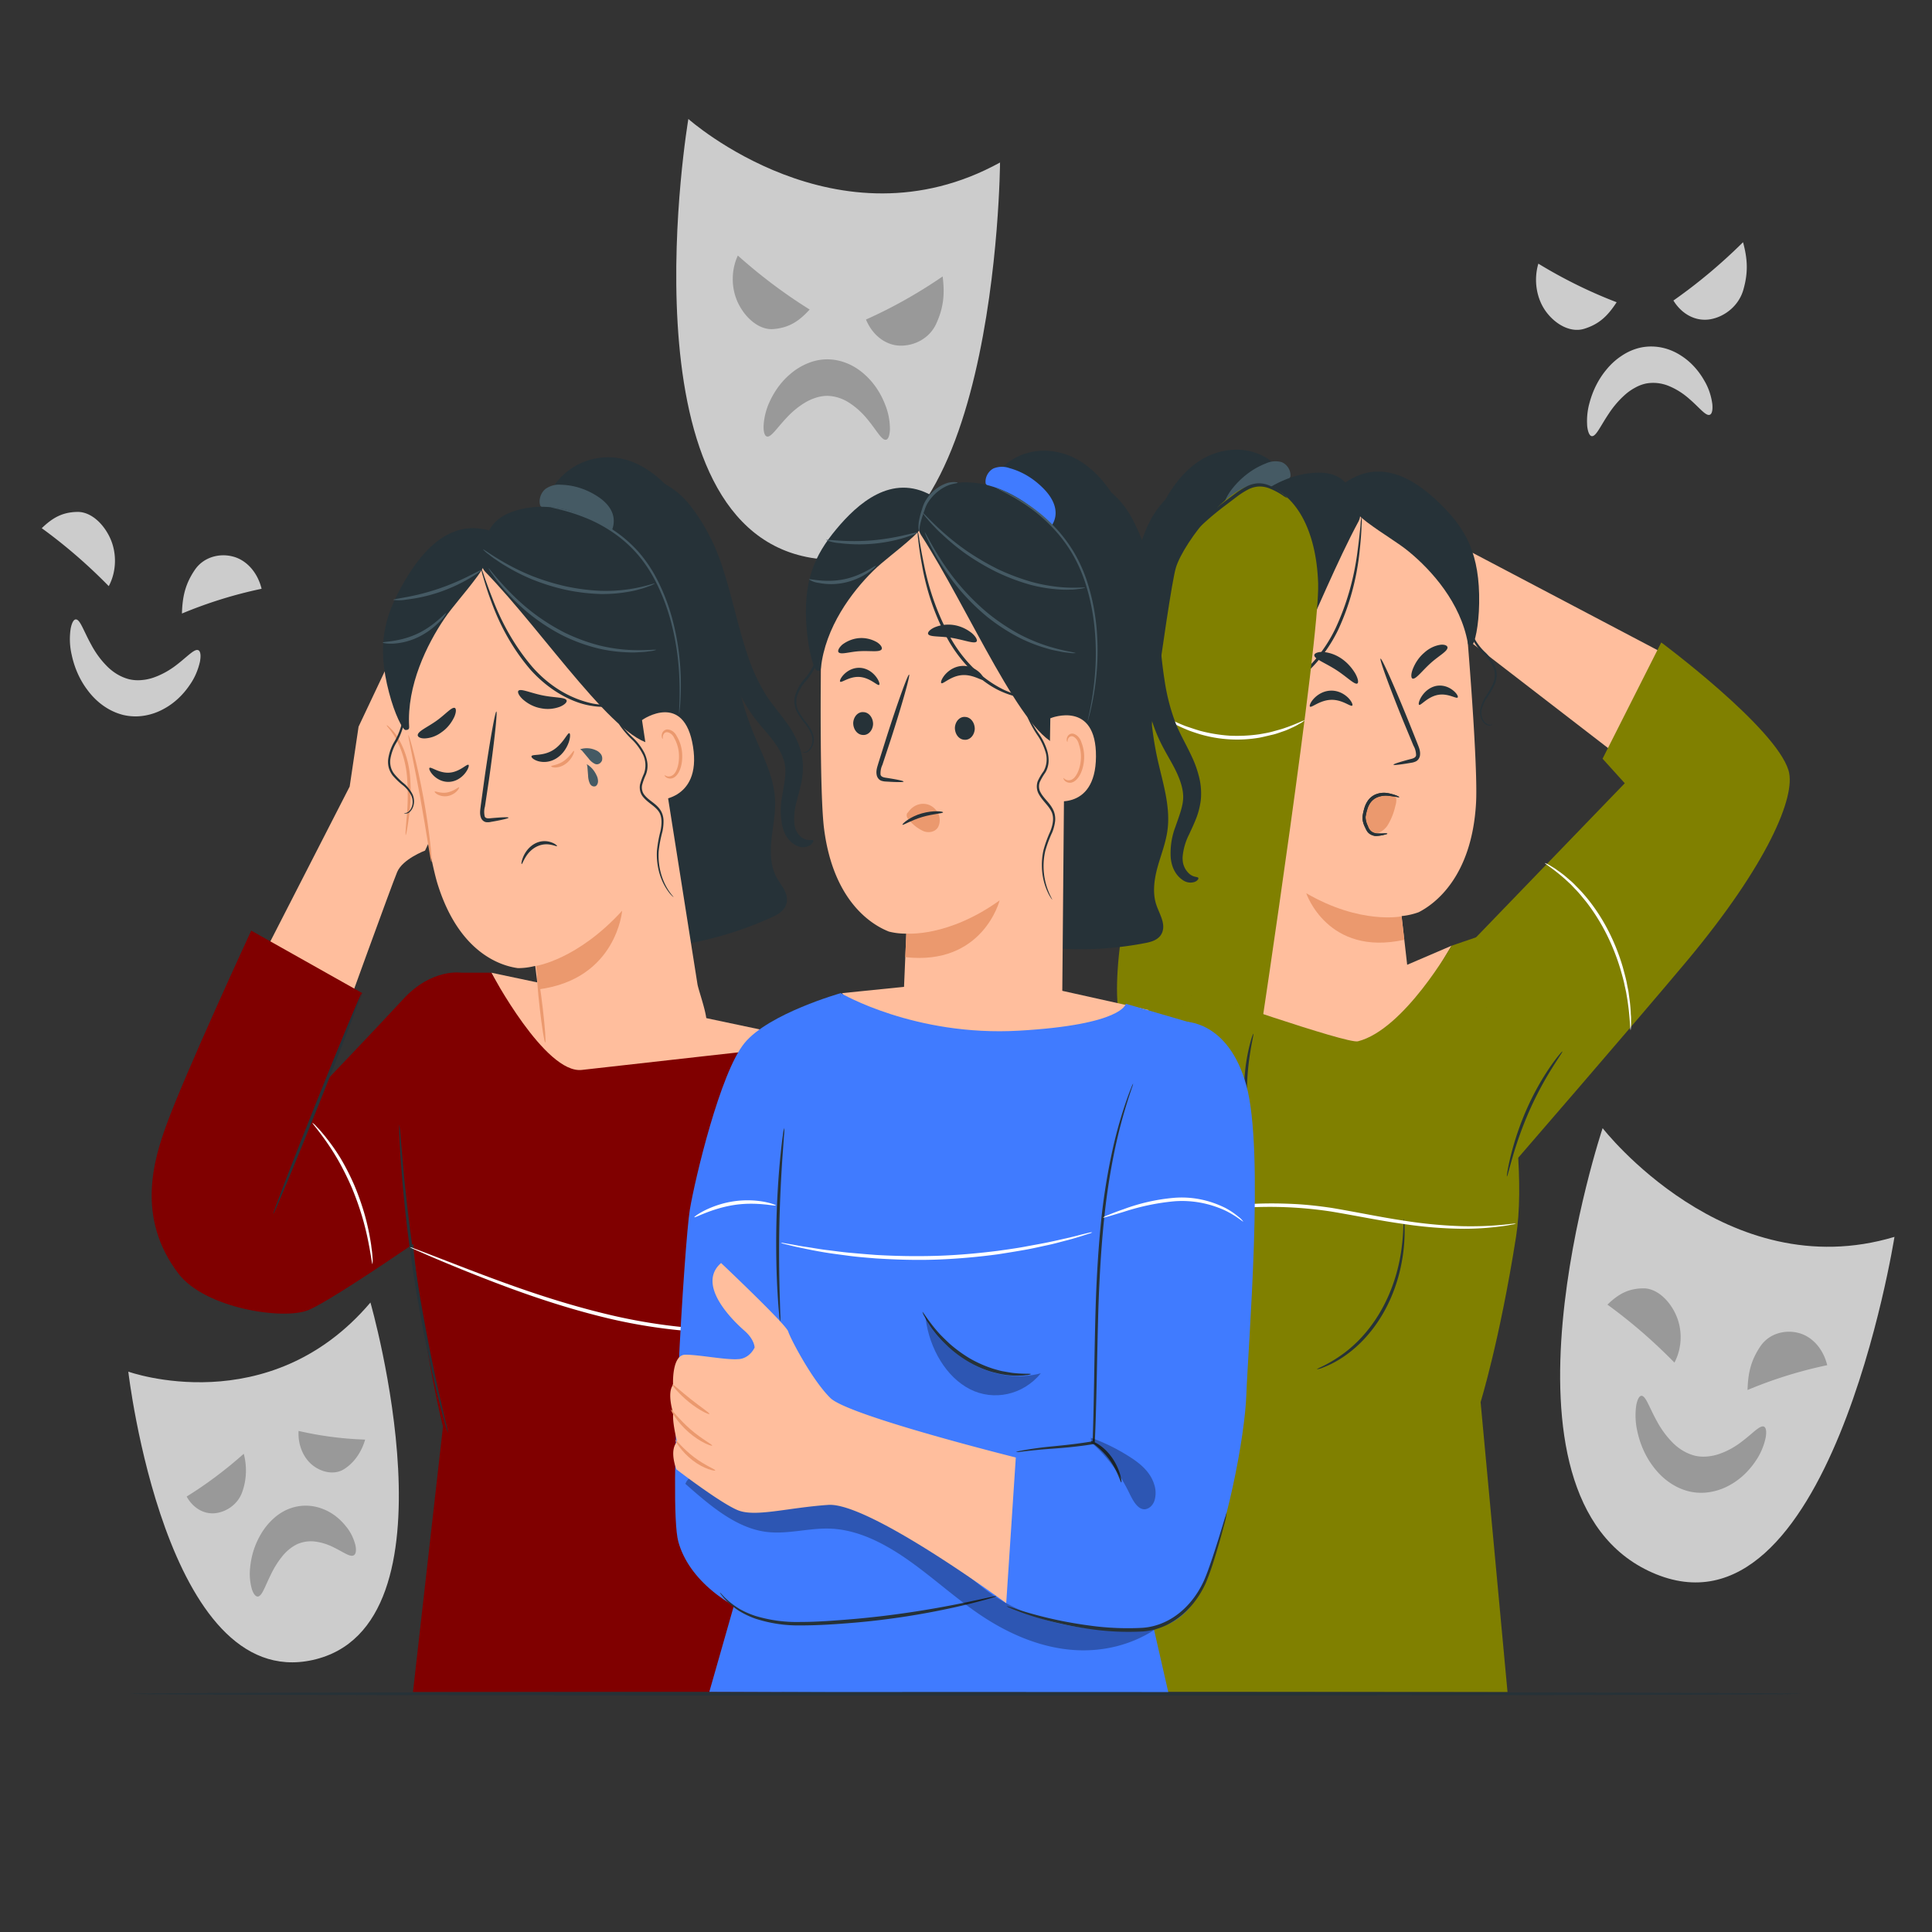 <?xml version="1.0" encoding="UTF-8" standalone="no"?>
<svg
   viewBox="0 0 500 500"
   version="1.1"
   id="svg138"
   sodipodi:docname="transtorno de personalidade.svg"
   inkscape:version="1.3.2 (091e20ef0f, 2023-11-25, custom)"
   width="500"
   height="500"
   xmlns:inkscape="http://www.inkscape.org/namespaces/inkscape"
   xmlns:sodipodi="http://sodipodi.sourceforge.net/DTD/sodipodi-0.dtd"
   xmlns="http://www.w3.org/2000/svg"
   xmlns:svg="http://www.w3.org/2000/svg">
  <rect x="0" y="0" width="500" height="500" fill="#333333" stroke="none"/>
  <defs
     id="defs138" />
  <sodipodi:namedview
     id="namedview138"
     pagecolor="#ffffff"
     bordercolor="#000000"
     borderopacity="0.25"
     inkscape:showpageshadow="2"
     inkscape:pageopacity="0.0"
     inkscape:pagecheckerboard="0"
     inkscape:deskcolor="#d1d1d1"
     inkscape:zoom="0.64063874"
     inkscape:cx="532.28127"
     inkscape:cy="353.55339"
     inkscape:window-width="1680"
     inkscape:window-height="984"
     inkscape:window-x="1360"
     inkscape:window-y="0"
     inkscape:window-maximized="1"
     inkscape:current-layer="svg138" />
  <g
     id="g1"
     transform="matrix(0.745,0,0,0.908,-29.508,5.671)">
    <path
       d="m 387,40.07 c 0,0 -0.9,123.5 -67.22,112.43 -64.66,-10.8 -41.05,-124.84 -41.05,-124.84 0,0 51.84,37.89 108.27,12.41 z"
       style="fill:#cccccc"
       id="path1" />
    <path
       d="m 320.92,82 a 183.36,183.36 0 0 1 -25,-15.41 13.57,13.57 0 0 0 0.33,13.94 c 2.61,4.15 7.38,7.43 12.26,7 5.39,-0.42 8.74,-2.3 12.38,-5.57"
       style="fill:#999999"
       id="path2" />
    <path
       d="m 367.07,72.54 a 181.42,181.42 0 0 1 -26.64,12.29 13.58,13.58 0 0 0 11.8,7.44 c 4.9,0.11 10.28,-2 12.65,-6.33 2.62,-4.73 2.91,-8.55 2.19,-13.4"
       style="fill:#999999"
       id="path3" />
    <path
       d="m 305.92,118.14 c -0.68,-0.21 -1.09,-1.21 -1.06,-2.92 a 15.89,15.89 0 0 1 2,-6.77 23.41,23.41 0 0 1 7.15,-8 22.87,22.87 0 0 1 5.91,-3.05 21.16,21.16 0 0 1 7.31,-1.23 22,22 0 0 1 13.2,4.67 22.37,22.37 0 0 1 6.77,8.48 15.6,15.6 0 0 1 1.55,6.93 c -0.11,1.71 -0.6,2.67 -1.29,2.83 -1.47,0.34 -3.2,-2.52 -6.42,-5.72 a 26.16,26.16 0 0 0 -6,-4.57 17,17 0 0 0 -7.91,-2.21 15.44,15.44 0 0 0 -4.16,0.55 19.07,19.07 0 0 0 -3.92,1.48 29,29 0 0 0 -6.31,4.32 c -3.42,2.97 -5.39,5.66 -6.82,5.21 z"
       style="fill:#999999"
       id="path4" />
    <path
       d="m 601.21,79.9 a 184.06,184.06 0 0 1 -27.21,-11 13.6,13.6 0 0 0 2.68,13.69 c 3.27,3.64 8.53,6.08 13.28,4.87 5.24,-1.33 8.22,-3.74 11.25,-7.58"
       style="fill:#cccccc"
       id="path5" />
    <path
       d="m 645.11,62.79 a 182.54,182.54 0 0 1 -24.19,16.62 13.6,13.6 0 0 0 12.9,5.33 c 4.84,-0.71 9.77,-3.75 11.39,-8.38 1.79,-5.1 1.42,-8.91 -0.1,-13.57"
       style="fill:#cccccc"
       id="path6" />
    <path
       d="m 592.53,118.06 c -0.7,-0.1 -1.27,-1 -1.54,-2.7 a 15.94,15.94 0 0 1 0.86,-7 23.31,23.31 0 0 1 5.68,-9.14 22.37,22.37 0 0 1 5.31,-4 21.53,21.53 0 0 1 7,-2.45 22,22 0 0 1 13.8,2.38 22.4,22.4 0 0 1 8.1,7.22 15.55,15.55 0 0 1 2.7,6.57 c 0.19,1.7 -0.14,2.73 -0.79,3 -1.39,0.58 -3.58,-1.94 -7.29,-4.55 a 26.18,26.18 0 0 0 -6.69,-3.5 17,17 0 0 0 -8.16,-0.84 15.43,15.43 0 0 0 -4,1.25 18.58,18.58 0 0 0 -3.61,2.12 29.14,29.14 0 0 0 -5.5,5.32 c -2.9,3.54 -4.4,6.52 -5.87,6.32 z"
       style="fill:#cccccc"
       id="path7" />
    <path
       d="m 697.71,346.29 c 0,0 -22.66,118 -84.16,95.68 C 553.6,420.23 596.33,315.3 596.33,315.3 c 0,0 42.89,45.39 101.38,30.99 z"
       style="fill:#cccccc"
       id="path8" />
    <path
       d="m 598,365.6 a 177.87,177.87 0 0 1 23.27,16.52 13.22,13.22 0 0 0 0.55,-13.57 c -2.27,-4.18 -6.7,-7.67 -11.46,-7.59 -5.26,0.07 -8.63,1.69 -12.36,4.64"
       style="fill:#999999"
       id="path9" />
    <path
       d="m 646.69,389.92 a 178.06,178.06 0 0 1 27.66,-7.06 13.22,13.22 0 0 0 -10,-9.19 c -4.66,-1 -10.19,0.14 -13.22,3.82 -3.34,4.06 -4.29,7.67 -4.46,12.43"
       style="fill:#999999"
       id="path10" />
    <path
       d="m 652.5,400.43 c 0.62,0.33 0.83,1.42 0.45,3.16 a 17,17 0 0 1 -3.42,6.52 24.45,24.45 0 0 1 -8.86,6.85 23.66,23.66 0 0 1 -6.63,2 22.16,22.16 0 0 1 -7.69,-0.13 22.93,22.93 0 0 1 -12.61,-7.25 23.53,23.53 0 0 1 -5.37,-9.94 16.69,16.69 0 0 1 -0.35,-7.39 c 0.41,-1.73 1.07,-2.63 1.77,-2.66 1.51,-0.06 2.69,3.23 5.37,7.2 a 27.41,27.41 0 0 0 5.32,6 17.93,17.93 0 0 0 7.85,3.86 16.32,16.32 0 0 0 4.47,0.22 19.93,19.93 0 0 0 4.38,-0.81 29.69,29.69 0 0 0 7.37,-3.34 c 4.13,-2.55 6.62,-5 7.95,-4.29 z"
       style="fill:#999999"
       id="path11" />
    <path
       d="m 54.11,144.3 a 178,178 0 0 1 23.28,16.52 13.25,13.25 0 0 0 0.55,-13.56 c -2.28,-4.18 -6.71,-7.67 -11.47,-7.6 -5.26,0.08 -8.62,1.69 -12.36,4.64"
       style="fill:#cccccc"
       id="path12" />
    <path
       d="m 102.82,168.62 a 179.16,179.16 0 0 1 27.66,-7.05 13.25,13.25 0 0 0 -10,-9.2 c -4.66,-1 -10.18,0.15 -13.21,3.83 -3.35,4.06 -4.29,7.66 -4.46,12.42"
       style="fill:#cccccc"
       id="path13" />
    <path
       d="m 108.62,179.13 c 0.63,0.34 0.83,1.43 0.46,3.16 a 17,17 0 0 1 -3.42,6.52 24.4,24.4 0 0 1 -8.87,6.86 23.93,23.93 0 0 1 -6.62,2 22.47,22.47 0 0 1 -7.7,-0.13 22.9,22.9 0 0 1 -12.6,-7.25 23.37,23.37 0 0 1 -5.37,-9.94 16.4,16.4 0 0 1 -0.35,-7.39 c 0.4,-1.73 1.06,-2.63 1.77,-2.66 1.51,-0.06 2.68,3.22 5.37,7.19 a 26.64,26.64 0 0 0 5.31,6 17.83,17.83 0 0 0 7.85,3.86 16.4,16.4 0 0 0 4.48,0.23 20,20 0 0 0 4.38,-0.81 30.61,30.61 0 0 0 7.37,-3.34 c 4.12,-2.56 6.61,-5 7.94,-4.3 z"
       style="fill:#cccccc"
       id="path14" />
    <path
       d="m 168.29,365 c 0,0 32.36,92.42 -20.11,101.9 -51.14,9.23 -64,-82.2 -64,-82.2 0,0 48.82,14.41 84.11,-19.7 z"
       style="fill:#cccccc"
       id="path15" />
    <path
       d="m 124.27,408.12 a 145.31,145.31 0 0 1 -19.82,12.18 10.79,10.79 0 0 0 10,4.74 c 3.87,-0.37 7.9,-2.58 9.36,-6.17 a 15.17,15.17 0 0 0 0.47,-10.75"
       style="fill:#999999"
       id="path16" />
    <path
       d="m 166.46,404.07 a 144.9,144.9 0 0 1 -23.13,-2.47 10.77,10.77 0 0 0 5,9.86 c 3.28,2.07 7.82,2.78 11.18,0.83 a 15.14,15.14 0 0 0 6.94,-8.22"
       style="fill:#999999"
       id="path17" />
    <path
       d="m 129.15,448.81 c -0.7,0 -1.43,-0.63 -2,-2 a 13.12,13.12 0 0 1 -0.66,-6.16 19.92,19.92 0 0 1 3.23,-8.87 19.38,19.38 0 0 1 3.89,-4.4 18.64,18.64 0 0 1 5.66,-3.33 19.26,19.26 0 0 1 12.39,-0.24 19,19 0 0 1 8.14,5 12.86,12.86 0 0 1 3.26,5.31 c 0.38,1.47 0.19,2.44 -0.4,2.84 -1.24,0.82 -3.65,-0.8 -7.18,-2.19 a 22.85,22.85 0 0 0 -6,-1.59 14.16,14.16 0 0 0 -6.56,0.67 15.15,15.15 0 0 0 -5.55,3.79 25.74,25.74 0 0 0 -3.78,5.09 c -1.99,3.27 -2.95,5.98 -4.44,6.08 z"
       style="fill:#999999"
       id="path18" />
    <polygon
       points="574.09,161.22 549.38,150.55 545.42,173.57 565.36,186.18 576.88,175.15 "
       style="fill:#ffbe9d"
       id="polygon18" />
    <path
       d="m 433.55,233.48 c -1.72,-6.79 0.54,-13.85 1.74,-20.75 1.75,-10.07 1.21,-20.37 0.83,-30.57 -0.38,-10.2 -0.6,-20.56 1.76,-30.5 2.36,-9.94 7.62,-19.56 16.12,-25.19 8.5,-5.63 20.6,-6.41 28.73,-0.22 l -4,26.19 a 485.08,485.08 0 0 1 -1.54,110.9 142.84,142.84 0 0 1 -33.43,1.51 c -2.29,-0.16 -4.95,-0.62 -6,-2.65 -1.29,-2.48 0.66,-5.3 1.47,-8 1.06,-3.51 0,-7.3 -1.43,-10.66 -1.43,-3.36 -3.35,-6.54 -4.25,-10.06 z"
       style="fill:#263238"
       id="path19" />
    <path
       d="m 467.71,133 a 28.08,28.08 0 0 1 11.56,-7.13 9.52,9.52 0 0 1 5.5,-0.41 c 1.79,0.54 3.34,2.25 3.12,4.1 l -10.68,15.49 c -2.11,2 -5.59,1.75 -8.23,0.48 -2,-1 -3.94,-2.63 -4.44,-4.84 -0.64,-2.8 1.15,-5.6 3.17,-7.69 z"
       style="fill:#455a64"
       id="path20" />
    <path
       d="M 530,280.17 Z"
       style="fill:#ffbe9d"
       id="path21" />
    <path
       d="m 549.45,176.46 c -2.18,-22.22 -21.36,-39.84 -44.07,-39 -24.09,0.93 -42.32,21.18 -40.64,44.53 l 9.19,93.87 a 8.16,8.16 0 0 0 2.22,4.84 c 6.72,7.12 17.61,11.8 26.63,11.62 8.75,-0.16 17.07,-3.76 23.71,-9 a 8,8 0 0 0 2.94,-7.44 L 526.52,255 a 0.13,0.13 0 0 1 0.11,-0.16 28.38,28.38 0 0 0 5.81,-1.09 c 5.3,-2.21 18.48,-9.83 19.92,-31.17 0.48,-7 -1,-26.64 -2.91,-46.12 z"
       style="fill:#ffbe9d"
       id="path22" />
    <path
       d="m 523.68,211.71 c 0,-0.21 2.24,-0.8 5.93,-1.6 0.94,-0.18 1.82,-0.44 1.92,-1.09 a 4.7,4.7 0 0 0 -0.89,-2.7 l -3.46,-6.84 c -4.83,-9.75 -8.42,-17.8 -8,-18 0.42,-0.2 4.64,7.57 9.47,17.32 1.17,2.4 2.29,4.69 3.35,6.89 0.46,1 1.18,2.17 0.83,3.61 a 2.36,2.36 0 0 1 -1.43,1.49 6.41,6.41 0 0 1 -1.59,0.37 c -3.76,0.53 -6.09,0.76 -6.13,0.55 z"
       style="fill:#263238"
       id="path23" />
    <path
       d="m 546,192.51 c -0.32,0.6 -3.34,-1.29 -7,-0.68 -3.66,0.61 -6,3.26 -6.46,2.78 -0.24,-0.2 0,-1.24 1,-2.47 a 8.24,8.24 0 0 1 5,-2.89 8.35,8.35 0 0 1 5.72,1.21 c 1.37,0.86 1.94,1.77 1.74,2.05 z"
       style="fill:#263238"
       id="path24" />
    <path
       d="m 509.38,194.83 c -0.44,0.56 -3.38,-1.72 -7.4,-1.61 -4.02,0.11 -6.88,2.44 -7.34,1.9 -0.22,-0.24 0.21,-1.24 1.45,-2.32 a 9.35,9.35 0 0 1 11.77,-0.23 c 1.27,1.03 1.74,2.01 1.52,2.26 z"
       style="fill:#263238"
       id="path25" />
    <path
       d="m 526.49,254.93 c 0,0 -14.21,2.42 -33.12,-6.59 0,0 7.39,18.1 34.06,13.27 z"
       style="fill:#eb996e"
       id="path26" />
    <path
       d="m 523.57,220.42 a 7.85,7.85 0 0 0 -7.36,1.44 7.09,7.09 0 0 0 -2.65,4.82 4.33,4.33 0 0 0 2.49,4.37 c 1.85,0.7 4.08,-0.32 5.48,-1.92 a 16.32,16.32 0 0 0 2.8,-5.68 4.69,4.69 0 0 0 0.34,-1.71 1.41,1.41 0 0 0 -0.87,-1.31"
       style="fill:#eb996e"
       id="path27" />
    <path
       d="m 511.19,188.52 c -0.86,0.62 -3.67,-1.87 -7.57,-3.9 -3.9,-2.03 -7.47,-3.06 -7.45,-4.12 0,-0.5 1.05,-0.93 2.77,-0.93 a 15,15 0 0 1 11.44,6.11 c 0.98,1.43 1.21,2.54 0.81,2.84 z"
       style="fill:#263238"
       id="path28" />
    <path
       d="m 542.45,178.35 c -0.11,1.13 -3.06,2.31 -6,4.51 -2.94,2.2 -5,4.56 -6.14,4.31 -0.51,-0.15 -0.63,-1.1 0,-2.55 a 12,12 0 0 1 4,-4.79 11.83,11.83 0 0 1 5.78,-2.31 c 1.52,-0.11 2.38,0.3 2.36,0.83 z"
       style="fill:#263238"
       id="path29" />
    <path
       d="m 507.92,132.33 c -2.44,-3 -6.25,-3.89 -10.34,-3.86 -16.68,0.11 -33.31,12.8 -40.26,28 -6.95,15.2 -4.21,35.7 4.86,49.7 l 6.28,0.1 c 12.6,-2.78 28.4,-41.62 43.14,-64 1.83,-2.86 -1.6,-7.37 -3.68,-9.94 z"
       style="fill:#263238"
       id="path30" />
    <path
       d="m 540.79,138.08 c -8,-6.67 -20.61,-14.37 -33.9,-6.75 -1.45,4.29 3.56,8.77 7.54,11.22 5.83,3.58 10.78,5.84 14.64,8.46 7.82,5.29 17.92,14.48 20.44,26.05 0.15,0.73 0.73,0.75 1.45,0.52 0.93,-0.3 2.37,-5.42 2.48,-11.93 0.26,-13.91 -4.6,-20.9 -12.65,-27.57 z"
       style="fill:#263238"
       id="path31" />
    <path
       d="m 471.33,198.16 c -0.41,-0.14 -16.4,-3.71 -14.85,12.27 1.55,15.98 17.27,11.12 17.26,10.66 -0.01,-0.46 -2.41,-22.93 -2.41,-22.93 z"
       style="fill:#ffbe9d"
       id="path32" />
    <path
       d="m 468.27,215.51 c -0.08,0 -0.26,0.22 -0.71,0.48 a 2.78,2.78 0 0 1 -2.08,0.25 c -1.75,-0.46 -3.43,-3 -3.78,-5.87 a 9.16,9.16 0 0 1 0.39,-4.06 3.2,3.2 0 0 1 1.91,-2.31 1.42,1.42 0 0 1 1.71,0.6 c 0.26,0.43 0.19,0.76 0.28,0.78 0.09,0.02 0.31,-0.31 0.12,-0.95 a 1.81,1.81 0 0 0 -0.72,-0.94 2.11,2.11 0 0 0 -1.58,-0.26 3.91,3.91 0 0 0 -2.67,2.76 9.44,9.44 0 0 0 -0.53,4.55 c 0.41,3.21 2.35,6.06 4.73,6.5 a 3,3 0 0 0 2.5,-0.67 c 0.44,-0.47 0.49,-0.84 0.43,-0.86 z"
       style="fill:#eb996e"
       id="path33" />
    <path
       d="m 477.19,191.77 c -0.05,-0.23 3.84,-0.41 9.33,-3 a 40.92,40.92 0 0 0 17,-15.89 64.25,64.25 0 0 0 7.71,-22.28 c 0.5,-3 0.79,-5.46 1,-7.16 a 15.37,15.37 0 0 1 0.37,-2.63 11.89,11.89 0 0 1 0,2.66 c -0.07,1.71 -0.25,4.19 -0.67,7.23 a 60.6,60.6 0 0 1 -7.54,22.69 c -4.87,8.15 -11.94,13.61 -17.6,16 a 29.3,29.3 0 0 1 -7,2.13 17.84,17.84 0 0 1 -2,0.24 2,2 0 0 1 -0.6,0.01 z"
       style="fill:#263238"
       id="path34" />
    <path
       d="m 558.16,200.15 a 2.69,2.69 0 0 1 -1.92,0 3.53,3.53 0 0 1 -1.62,-1.54 3.59,3.59 0 0 1 -0.21,-2.89 10.08,10.08 0 0 1 1.85,-3.23 22.58,22.58 0 0 0 2.58,-3.65 6.37,6.37 0 0 0 0.7,-2.41 5.45,5.45 0 0 0 -0.5,-2.59 12.41,12.41 0 0 0 -3.42,-4.11 17.13,17.13 0 0 1 -3.58,-3.65 7.73,7.73 0 0 1 -1.06,-4.46 c 0.13,-3 1.13,-5.74 1.18,-8.15 a 8.8,8.8 0 0 0 -1.24,-5.46 4.38,4.38 0 0 0 -1.07,-1.11 c -0.29,-0.2 -0.45,-0.29 -0.46,-0.27 a 9.69,9.69 0 0 1 1.29,1.54 8.9,8.9 0 0 1 1,5.27 c -0.11,2.31 -1.16,5 -1.34,8.15 a 8.26,8.26 0 0 0 1.13,4.88 17.63,17.63 0 0 0 3.7,3.82 11.88,11.88 0 0 1 3.25,3.85 4.9,4.9 0 0 1 -0.15,4.4 22.73,22.73 0 0 1 -2.46,3.57 10.55,10.55 0 0 0 -1.86,3.46 4.07,4.07 0 0 0 0.35,3.25 3.78,3.78 0 0 0 1.88,1.6 2.28,2.28 0 0 0 1.55,0 1.06,1.06 0 0 0 0.43,-0.27 z"
       style="fill:#263238"
       id="path35" />
    <path
       d="m 475.17,249.69 a 3.07,3.07 0 0 0 0.42,-0.55 10.3,10.3 0 0 0 1,-1.73 15.58,15.58 0 0 0 1.38,-7.1 16,16 0 0 0 -1,-4.95 31,31 0 0 0 -2.77,-5 c -1,-1.67 -1.85,-3.75 -0.94,-5.65 0.91,-1.9 2.8,-3.25 4,-5.42 a 3.79,3.79 0 0 0 0,-3.64 15.59,15.59 0 0 0 -2.26,-2.65 5.87,5.87 0 0 1 -1.13,-5.61 16,16 0 0 1 2.44,-5 29,29 0 0 0 2.53,-4.33 7.48,7.48 0 0 0 -0.21,-7.11 4,4 0 0 0 -1.45,-1.37 2,2 0 0 0 -0.64,-0.25 5.41,5.41 0 0 1 1.85,1.77 7.27,7.27 0 0 1 0,6.74 31.45,31.45 0 0 1 -2.56,4.21 16.57,16.57 0 0 0 -2.6,5.18 8.31,8.31 0 0 0 -0.2,3.2 5.76,5.76 0 0 0 1.45,3 16.37,16.37 0 0 1 2.1,2.48 3,3 0 0 1 0,2.95 c -1,1.94 -3,3.32 -4,5.47 a 5.07,5.07 0 0 0 -0.26,3.38 11.09,11.09 0 0 0 1.28,2.91 31.92,31.92 0 0 1 2.79,4.91 15.94,15.94 0 0 1 1,4.76 16.14,16.14 0 0 1 -1.11,7 c -0.64,1.57 -1.17,2.36 -1.11,2.4 z"
       style="fill:#263238"
       id="path36" />
    <path
       d="m 424.05,248 c -0.08,0.21 0.25,0.69 1.28,1 a 5.47,5.47 0 0 0 4.4,-1 7.75,7.75 0 0 0 3.07,-4.38 10.14,10.14 0 0 0 0.32,-2.08 17.58,17.58 0 0 0 -2.39,-8.7 c -1.41,-2.72 -3.06,-5.37 -3.4,-7.89 -0.34,-2.52 0.5,-5.38 2.15,-8.59 1.65,-3.21 4,-6.73 5.68,-11.16 a 52.55,52.55 0 0 0 3.08,-13.65 c 0.93,-9.38 0.27,-18 0.58,-25.47 a 58.18,58.18 0 0 1 3.61,-19.11 31.41,31.41 0 0 1 7,-10.87 c 1.13,-1.06 2,-1.93 2.69,-2.48 0.69,-0.55 0.93,-1 0.82,-1.27 -0.11,-0.27 -0.61,-0.25 -1.51,-0.06 a 13.81,13.81 0 0 0 -3.74,1.51 27.14,27.14 0 0 0 -10,10.94 54.39,54.39 0 0 0 -5.69,20.84 c -0.69,8 -0.27,16.6 -1.13,25.12 a 49.65,49.65 0 0 1 -2.52,11.87 c -1.2,3.57 -3.31,6.93 -5,10.75 a 29,29 0 0 0 -2,6.1 16,16 0 0 0 0,6.61 18.59,18.59 0 0 0 2.31,5.43 c 0.91,1.5 1.82,2.77 2.6,3.94 a 15,15 0 0 1 2.77,6.14 7,7 0 0 1 0,1.28 4.47,4.47 0 0 1 -0.2,1.08 5.34,5.34 0 0 1 -1,1.84 c -1.7,2.11 -3.62,1.7 -3.78,2.26 z"
       style="fill:#263238"
       id="path37" />
    <path
       d="m 521.53,231.38 c 0,0.07 -0.37,0.15 -1,0.29 a 16.52,16.52 0 0 1 -2.94,0.36 4.26,4.26 0 0 1 -1,-0.14 5,5 0 0 1 -1.07,-0.4 3.39,3.39 0 0 1 -1,-0.8 6.85,6.85 0 0 1 -0.68,-1.08 5.94,5.94 0 0 1 -0.94,-2.58 3.38,3.38 0 0 1 0.06,-0.78 l 0.15,-0.69 c 0.12,-0.45 0.25,-0.92 0.42,-1.38 a 6.74,6.74 0 0 1 1.51,-2.5 6.29,6.29 0 0 1 2.32,-1.46 9.18,9.18 0 0 1 4.45,-0.39 c 2.49,0.4 3.89,1 3.87,1.12 -0.02,0.12 -1.55,-0.19 -3.94,-0.39 a 9.21,9.21 0 0 0 -4,0.55 5.7,5.7 0 0 0 -1.94,1.28 6,6 0 0 0 -1.26,2.15 11.61,11.61 0 0 0 -0.39,1.27 l -0.15,0.64 a 2.47,2.47 0 0 0 0,0.54 5.22,5.22 0 0 0 0.77,2.17 3.2,3.2 0 0 0 1.25,1.58 4.12,4.12 0 0 0 1.72,0.55 c 1.16,0.08 2.17,0 2.86,0 0.69,0 0.93,0.02 0.93,0.09 z"
       style="fill:#263238"
       id="path38" />
    <path
       d="m 543.84,263.31 -22.07,7.78 c 0,0 2.54,21.47 2.65,20.14 0.11,-1.33 19.42,-27.92 19.42,-27.92 z"
       style="fill:#ffbe9d"
       id="path39" />
    <path
       d="m 521.53,231.38 c 0,0.07 -0.37,0.15 -1,0.29 a 16.52,16.52 0 0 1 -2.94,0.36 4.26,4.26 0 0 1 -1,-0.14 5,5 0 0 1 -1.07,-0.4 3.39,3.39 0 0 1 -1,-0.8 6.85,6.85 0 0 1 -0.68,-1.08 5.94,5.94 0 0 1 -0.94,-2.58 3.38,3.38 0 0 1 0.06,-0.78 l 0.15,-0.69 c 0.12,-0.45 0.25,-0.92 0.42,-1.38 a 6.74,6.74 0 0 1 1.51,-2.5 6.29,6.29 0 0 1 2.32,-1.46 9.18,9.18 0 0 1 4.45,-0.39 c 2.49,0.4 3.89,1 3.87,1.12 -0.02,0.12 -1.55,-0.19 -3.94,-0.39 a 9.21,9.21 0 0 0 -4,0.55 5.7,5.7 0 0 0 -1.94,1.28 6,6 0 0 0 -1.26,2.15 11.61,11.61 0 0 0 -0.39,1.27 l -0.15,0.64 a 2.47,2.47 0 0 0 0,0.54 5.22,5.22 0 0 0 0.77,2.17 3.2,3.2 0 0 0 1.25,1.58 4.12,4.12 0 0 0 1.72,0.55 c 1.16,0.08 2.17,0 2.86,0 0.69,0 0.93,0.02 0.93,0.09 z"
       style="fill:#263238"
       id="path40" />
    <polyline
       points="565.36 186.18 600.15 208.19 616.35 179.47 574.09 161.22"
       style="fill:#ffbe9d"
       id="polyline40" />
    <path
       d="m 434.16,234.1 c 0,0 11.27,-71.22 13.92,-78.52 2.65,-7.3 20.11,-26 30.7,-23.69 10.59,2.31 18.11,12.49 18.73,28.21 0.62,15.72 -20.15,128.69 -20.15,128.69 0,0 -30.4,23.36 -42.1,9.08 -11.7,-14.28 -8.2,-28.74 -1.1,-63.77 z"
       style="fill:#808000"
       id="path41" />
    <path
       d="m 455.1,276.28 c 0,0 52.4,15.06 56.22,14.27 16.06,-3.33 32.52,-27.24 32.52,-27.24 l 10.3,-2.9 c 0,0 17.77,56.4 12.1,85.92 -5.67,29.52 -12.3,47.05 -12.3,47.05 L 563.29,476 H 410.65 l 31.13,-89.43 -8.19,-90.94 z"
       style="fill:#808000"
       id="path42" />
    <path
       d="m 596.31,210 7.71,7 -51.64,43.9 11.42,65.89 c 0,0 44.34,-42 61.9,-59.23 27.84,-27.36 37.9,-46.86 35.22,-54.19 -4.48,-12.27 -44.22,-36.5 -44.22,-36.5 z"
       style="fill:#808000"
       id="path43" />
    <path
       d="m 475.22,322.72 c -0.11,0 -1,-1.74 -1.81,-4.81 a 47.64,47.64 0 0 1 -1.15,-5.48 53.09,53.09 0 0 1 -0.53,-6.84 53.79,53.79 0 0 1 0.44,-6.85 46.43,46.43 0 0 1 1.08,-5.49 c 0.82,-3.08 1.63,-4.89 1.74,-4.84 0.34,0.08 -2.33,7.55 -2.21,17.17 0.12,9.62 2.78,17.06 2.44,17.14 z"
       style="fill:#263238"
       id="path44" />
    <path
       d="m 527.26,341.17 a 8.61,8.61 0 0 1 0.26,2.22 36.79,36.79 0 0 1 -0.27,6.08 41.26,41.26 0 0 1 -22.33,31.73 36.36,36.36 0 0 1 -5.64,2.3 8.19,8.19 0 0 1 -2.17,0.51 c -0.07,-0.19 3,-1 7.46,-3.46 a 43,43 0 0 0 21.95,-31.18 c 0.8,-5.02 0.54,-8.2 0.74,-8.2 z"
       style="fill:#263238"
       id="path45" />
    <path
       d="m 582.35,293.45 c 0.12,0.11 -1.39,1.84 -3.62,4.77 a 93.25,93.25 0 0 0 -7.81,12.06 95.14,95.14 0 0 0 -5.82,13.14 c -1.23,3.48 -1.85,5.68 -2,5.64 -0.15,-0.04 0.25,-2.3 1.31,-5.87 a 72.9,72.9 0 0 1 13.75,-25.43 c 2.39,-2.84 4.1,-4.4 4.19,-4.31 z"
       style="fill:#263238"
       id="path46" />
    <path
       d="m 566.23,342.51 a 5.39,5.39 0 0 1 -1.29,0.26 c -0.85,0.12 -2.1,0.35 -3.73,0.5 a 117.43,117.43 0 0 1 -13.82,0.71 178.38,178.38 0 0 1 -20.48,-1.4 c -7.68,-0.87 -16.06,-2.3 -24.85,-3.51 a 172.66,172.66 0 0 0 -45.34,0.34 c -5.77,0.81 -10.39,1.74 -13.58,2.42 l -3.66,0.81 a 5.66,5.66 0 0 1 -1.3,0.22 6.47,6.47 0 0 1 1.24,-0.42 c 0.83,-0.24 2.05,-0.61 3.63,-1 3.17,-0.81 7.79,-1.85 13.56,-2.76 a 165.77,165.77 0 0 1 20.45,-1.87 c 3.87,-0.1 7.93,-0.06 12.14,0.11 4.21,0.17 8.55,0.57 13,1.11 8.84,1.22 17.18,2.67 24.83,3.6 a 194.32,194.32 0 0 0 20.38,1.61 c 5.82,0.11 10.53,-0.11 13.78,-0.37 1.62,-0.09 2.88,-0.26 3.74,-0.31 a 7.61,7.61 0 0 1 1.3,-0.05 z"
       style="fill:#ffffff"
       id="path47" />
    <path
       d="m 606.06,287.35 c -0.22,0 -0.15,-3.33 -1.11,-8.56 -0.13,-0.65 -0.27,-1.33 -0.41,-2 -0.14,-0.67 -0.38,-1.44 -0.57,-2.19 -0.36,-1.52 -0.94,-3.09 -1.51,-4.75 a 55.82,55.82 0 0 0 -12,-19.22 c -1.25,-1.23 -2.4,-2.44 -3.61,-3.43 -0.59,-0.5 -1.14,-1 -1.71,-1.47 l -1.67,-1.26 c -4.28,-3.16 -7.31,-4.55 -7.21,-4.74 a 9.8,9.8 0 0 1 2.16,0.9 l 1.12,0.55 c 0.41,0.21 0.83,0.48 1.29,0.75 a 31.41,31.41 0 0 1 3.07,1.94 l 1.73,1.23 c 0.6,0.43 1.17,0.95 1.78,1.45 a 47.82,47.82 0 0 1 3.74,3.42 53.22,53.22 0 0 1 12.23,19.55 c 0.55,1.7 1.12,3.31 1.45,4.86 0.17,0.78 0.39,1.51 0.52,2.24 0.13,0.73 0.23,1.42 0.35,2.09 a 36.09,36.09 0 0 1 0.4,3.61 c 0,0.53 0.1,1 0.11,1.49 V 285 a 10.5,10.5 0 0 1 -0.15,2.35 z"
       style="fill:#ffffff"
       id="path48" />
    <path
       d="m 492.77,199.09 a 7.61,7.61 0 0 1 -1.86,1 21.81,21.81 0 0 1 -2.29,1 c -0.9,0.33 -1.92,0.75 -3.1,1.07 -1.18,0.32 -2.44,0.74 -3.85,1 -1.41,0.26 -2.9,0.58 -4.49,0.84 a 55.66,55.66 0 0 1 -20.84,-1 c -1.56,-0.41 -3,-0.78 -4.4,-1.26 -1.4,-0.48 -2.61,-0.92 -3.74,-1.39 -1.13,-0.47 -2.11,-0.94 -3,-1.35 a 23.07,23.07 0 0 1 -2.19,-1.17 7.73,7.73 0 0 1 -1.76,-1.16 c 0.09,-0.17 2.7,1.31 7.2,3 1.13,0.41 2.37,0.87 3.73,1.24 1.36,0.37 2.81,0.78 4.35,1.15 a 65.45,65.45 0 0 0 10.21,1.38 66.78,66.78 0 0 0 10.29,-0.4 c 1.57,-0.23 3.07,-0.42 4.44,-0.73 1.37,-0.31 2.67,-0.59 3.83,-0.89 4.7,-1.28 7.39,-2.51 7.47,-2.33 z"
       style="fill:#ffffff"
       id="path49" />
    <path
       d="m 447.07,153.91 a 6.4,6.4 0 0 1 0.83,-1.75 29.26,29.26 0 0 1 3.08,-4.25 c 2.89,-3.41 7.74,-7.27 13.46,-10.83 1.42,-0.9 2.82,-1.75 4.18,-2.58 a 28.31,28.31 0 0 1 4.12,-2.13 11.39,11.39 0 0 1 4.19,-0.87 11.16,11.16 0 0 1 3.66,0.64 21.27,21.27 0 0 1 4.7,2.4 6.37,6.37 0 0 1 1.53,1.17 7.85,7.85 0 0 1 -1.74,-0.82 26.81,26.81 0 0 0 -4.71,-2 11,11 0 0 0 -3.43,-0.47 10.63,10.63 0 0 0 -3.84,0.89 29.32,29.32 0 0 0 -4,2.11 c -1.34,0.84 -2.73,1.71 -4.16,2.59 -5.68,3.54 -10.5,7.23 -13.46,10.44 -2.96,3.21 -4.25,5.55 -4.41,5.46 z"
       style="fill:#263238"
       id="path50" />
    <path
       d="m 178,176.86 -13.83,24 -3.09,17.07 -26.39,42.27 -3.57,5.72 27.36,19.08 c 0,0 17.19,-39 19.1,-42.71 1.91,-3.71 9.68,-6.1 9.68,-6.1 l 12.35,-21.75 z"
       style="fill:#ffbe9d"
       id="path51" />
    <path
       d="m 180.55,231.76 c -0.15,0 0,-1.9 0.32,-4.92 A 55,55 0 0 0 181,215.1 24.43,24.43 0 0 0 177.1,204.24 c -1.7,-2.46 -3.26,-3.57 -3.14,-3.72 0.12,-0.15 0.46,0.17 1.16,0.69 a 14.61,14.61 0 0 1 2.57,2.6 22.56,22.56 0 0 1 4.36,11.19 44.19,44.19 0 0 1 -0.45,12 c -0.48,3 -0.92,4.78 -1.05,4.76 z"
       style="fill:#eb996e"
       id="path52" />
    <path
       d="m 210.3,271 115.38,20 c 0,0 -97.4,10.23 -97.44,8.89 C 228.2,298.55 210.3,271 210.3,271 Z"
       style="fill:#ffbe9d"
       id="path53" />
    <path
       d="m 308.87,222.09 c -0.27,-7 -4.45,-13.13 -7.56,-19.41 -4.53,-9.15 -6.94,-19.18 -9.46,-29.08 -2.52,-9.9 -5.26,-19.88 -10.35,-28.74 -5.09,-8.86 -12.85,-16.59 -22.62,-19.58 -9.77,-2.99 -21.58,-0.3 -27.62,7.94 l 11.23,24 a 485.62,485.62 0 0 0 32.94,105.9 142.76,142.76 0 0 0 32.49,-8 c 2.14,-0.81 4.56,-2 5,-4.25 0.54,-2.74 -2.14,-4.89 -3.66,-7.22 -2,-3.07 -2.11,-7 -1.65,-10.63 0.46,-3.63 1.39,-7.27 1.26,-10.93 z"
       style="fill:#263238"
       id="path54" />
    <path
       d="m 247.63,135.48 a 28.08,28.08 0 0 0 -13.12,-3.56 9.4,9.4 0 0 0 -5.38,1.17 c -1.57,1 -2.56,3.1 -1.83,4.81 l 14.63,11.82 c 2.6,1.35 5.86,0.09 8,-1.87 1.68,-1.52 3,-3.64 2.88,-5.9 -0.15,-2.89 -2.66,-5.06 -5.18,-6.47 z"
       style="fill:#455a64"
       id="path55" />
    <path
       d="M 229.61,294.26 Z"
       style="fill:#ffbe9d"
       id="path56" />
    <path
       d="m 181.26,200.32 c -4.21,-21.93 9.18,-44.26 31.2,-49.86 23.37,-5.94 46.6,8.3 51.6,31.16 l 17.83,92.63 c 0.35,1.79 3.83,9.55 3,11.18 -4.43,8.73 -17.31,10.39 -26,12.79 -8.43,2.32 -17.44,1.23 -25.27,-1.87 a 8.06,8.06 0 0 1 -4.94,-6.3 l -3.12,-20.85 a 0.14,0.14 0 0 0 -0.16,-0.12 28.5,28.5 0 0 1 -5.88,0.61 c -5.71,-0.62 -20.51,-4.19 -28,-24.24 -2.42,-6.65 -6.52,-25.91 -10.26,-45.13 z"
       style="fill:#ffbe9d"
       id="path57" />
    <path
       d="m 216.27,226.81 c 0,-0.21 -2.36,-0.13 -6.13,0.15 -0.95,0.09 -1.87,0.09 -2.15,-0.5 a 4.73,4.73 0 0 1 0.08,-2.85 c 0.44,-2.39 0.9,-4.91 1.38,-7.54 1.87,-10.72 3,-19.45 2.59,-19.52 -0.41,-0.07 -2.31,8.57 -4.17,19.29 -0.44,2.64 -0.86,5.15 -1.26,7.56 -0.14,1.11 -0.52,2.42 0.23,3.7 a 2.39,2.39 0 0 0 1.8,1 6.68,6.68 0 0 0 1.62,-0.11 c 3.74,-0.52 6.04,-0.99 6.01,-1.18 z"
       style="fill:#263238"
       id="path58" />
    <path
       d="m 202.39,211.79 c -0.45,-0.52 -3,2 -6.71,2.19 -3.71,0.19 -6.52,-1.89 -6.91,-1.31 -0.19,0.26 0.29,1.21 1.51,2.19 a 8.16,8.16 0 0 0 10.87,-0.7 c 1.11,-1.16 1.46,-2.16 1.24,-2.37 z"
       style="fill:#263238"
       id="path59" />
    <path
       d="m 237.42,202.75 c -0.65,-0.29 -2.2,3.09 -5.81,4.86 -3.61,1.77 -7.23,1 -7.38,1.72 -0.09,0.31 0.75,1 2.36,1.38 a 9.36,9.36 0 0 0 10.53,-5.24 c 0.65,-1.47 0.61,-2.6 0.3,-2.72 z"
       style="fill:#263238"
       id="path60" />
    <path
       d="m 225.84,269.05 c 0,0 14.32,-1.72 29.89,-15.72 0,0 -1.94,19.46 -28.9,22.39 z"
       style="fill:#eb996e"
       id="path61" />
    <path
       d="m 236.45,193.43 c -0.31,-1 -4,-0.74 -8.39,-1.48 -4.39,-0.74 -7.79,-2.1 -8.42,-1.24 -0.28,0.41 0.27,1.38 1.64,2.41 a 14.15,14.15 0 0 0 6.16,2.49 14.44,14.44 0 0 0 6.65,-0.41 c 1.64,-0.55 2.49,-1.29 2.36,-1.77 z"
       style="fill:#263238"
       id="path62" />
    <path
       d="m 197.6,195.53 c -1.08,-0.34 -3.32,1.91 -6.5,3.74 -3.18,1.83 -6.18,2.84 -6.38,3.95 -0.07,0.52 0.76,1 2.33,1 a 12,12 0 0 0 6,-1.8 11.73,11.73 0 0 0 4.4,-4.39 c 0.69,-1.35 0.65,-2.31 0.15,-2.5 z"
       style="fill:#263238"
       id="path63" />
    <path
       d="m 208.87,146.22 c 1.5,-3.53 4.89,-5.5 8.82,-6.64 16,-4.62 35.57,2.83 46.54,15.39 10.97,12.56 14.16,33 9.44,49 l -6,1.88 c -12.88,0.91 -39,-31.86 -59.54,-49.16 -2.54,-2.12 -0.56,-7.4 0.74,-10.47 z"
       style="fill:#263238"
       id="path64" />
    <path
       d="m 179,161.06 c 5.82,-8.68 15.68,-19.63 30.59,-16.09 2.62,3.7 -0.92,9.42 -4,12.89 -4.57,5.1 -8.68,8.67 -11.65,12.27 -6,7.29 -13.07,19 -12.2,30.78 0.06,0.74 -0.49,0.92 -1.24,0.91 -1,0 -3.81,-4.52 -5.77,-10.74 -4.25,-13.26 -1.57,-21.35 4.27,-30.02 z"
       style="fill:#263238"
       id="path65" />
    <path
       d="m 262.63,199 c 0.35,-0.26 14.67,-8.22 17.72,7.54 3.05,15.76 -13.4,15.57 -13.52,15.13 -0.12,-0.44 -4.2,-22.67 -4.2,-22.67 z"
       style="fill:#ffbe9d"
       id="path66" />
    <path
       d="m 270.49,214.73 c 0.06,-0.06 0.31,0.14 0.82,0.27 a 2.78,2.78 0 0 0 2.06,-0.36 c 1.55,-0.93 2.44,-3.85 2,-6.7 a 9.21,9.21 0 0 0 -1.52,-3.78 3.21,3.21 0 0 0 -2.48,-1.71 1.4,1.4 0 0 0 -1.47,1.06 c -0.13,0.48 0,0.78 -0.05,0.82 -0.05,0.04 -0.39,-0.2 -0.38,-0.87 a 1.76,1.76 0 0 1 0.42,-1.11 2.13,2.13 0 0 1 1.45,-0.69 3.9,3.9 0 0 1 3.34,1.89 9.54,9.54 0 0 1 1.8,4.2 c 0.51,3.2 -0.54,6.49 -2.69,7.59 a 3,3 0 0 1 -2.59,0.06 c -0.61,-0.29 -0.76,-0.63 -0.71,-0.67 z"
       style="fill:#eb996e"
       id="path67" />
    <path
       d="m 176.19,164.73 a 18.1,18.1 0 0 0 4.72,-0.09 65.85,65.85 0 0 0 11.19,-2.07 65,65 0 0 0 10.66,-4 c 2.63,-1.27 4.15,-2.23 4.09,-2.34 -0.06,-0.11 -1.7,0.61 -4.37,1.7 a 92.6,92.6 0 0 1 -21.66,6 c -2.82,0.45 -4.64,0.64 -4.63,0.8 z"
       style="fill:#455a64"
       id="path68" />
    <path
       d="m 172.56,176.9 c 0,0.12 1.35,0.37 3.57,0.3 a 27,27 0 0 0 16,-6.1 9.26,9.26 0 0 0 2.47,-2.6 c -0.2,-0.25 -4.09,3.7 -10.32,6 -6.23,2.3 -11.74,2.08 -11.72,2.4 z"
       style="fill:#455a64"
       id="path69" />
    <path
       d="m 267.06,160.08 c -0.06,-0.19 -3.37,0.93 -8.93,1.61 a 69.33,69.33 0 0 1 -9.81,0.46 87,87 0 0 1 -12,-1.25 94.13,94.13 0 0 1 -11.63,-2.9 86.4,86.4 0 0 1 -9.16,-3.58 c -5.1,-2.33 -8,-4.22 -8.13,-4.07 a 10.64,10.64 0 0 0 2,1.43 27.61,27.61 0 0 0 2.46,1.49 c 1,0.56 2.09,1.19 3.37,1.79 a 75.51,75.51 0 0 0 9.17,3.81 86.39,86.39 0 0 0 11.79,3 81.46,81.46 0 0 0 12.11,1.19 62.62,62.62 0 0 0 9.92,-0.68 34.9,34.9 0 0 0 3.75,-0.72 23.24,23.24 0 0 0 2.79,-0.74 11.63,11.63 0 0 0 2.3,-0.84 z"
       style="fill:#455a64"
       id="path70" />
    <path
       d="m 209.29,155.71 a 12.7,12.7 0 0 0 1.6,2 28.34,28.34 0 0 0 2,2.21 c 0.84,0.83 1.75,1.82 2.89,2.78 a 65.07,65.07 0 0 0 8.24,6.35 70.88,70.88 0 0 0 11.35,5.95 69.6,69.6 0 0 0 12.24,3.61 63,63 0 0 0 10.39,1.08 c 1.49,0.08 2.83,0 4,-0.06 a 25.51,25.51 0 0 0 3,-0.24 12.13,12.13 0 0 0 2.54,-0.4 c 0,-0.21 -3.66,0.26 -9.52,0 a 67.92,67.92 0 0 1 -10.21,-1.27 73.41,73.41 0 0 1 -12,-3.63 75.33,75.33 0 0 1 -11.18,-5.78 72.28,72.28 0 0 1 -8.28,-6.11 c -4.53,-3.83 -6.91,-6.62 -7.06,-6.49 z"
       style="fill:#455a64"
       id="path71" />
    <path
       d="m 255.2,194.5 c 0,-0.24 -3.79,0.7 -9.8,-0.24 a 41,41 0 0 1 -20.85,-10.4 64.34,64.34 0 0 1 -13.71,-19.18 c -1.33,-2.74 -2.3,-5 -3,-6.59 a 15.55,15.55 0 0 0 -1.11,-2.42 12.89,12.89 0 0 0 0.74,2.56 c 0.56,1.62 1.43,4 2.69,6.74 a 60.72,60.72 0 0 0 13.68,19.62 c 7,6.43 15.3,9.66 21.42,10.36 a 28.65,28.65 0 0 0 7.28,0.07 16.52,16.52 0 0 0 2,-0.33 c 0.46,-0.09 0.67,-0.16 0.66,-0.19 z"
       style="fill:#263238"
       id="path72" />
    <path
       d="m 179.94,225.5 a 2.59,2.59 0 0 0 1.82,-0.57 3.54,3.54 0 0 0 1.13,-1.93 3.69,3.69 0 0 0 -0.63,-2.84 10.17,10.17 0 0 0 -2.68,-2.57 23.42,23.42 0 0 1 -3.52,-2.76 6.41,6.41 0 0 1 -1.35,-2.12 5.4,5.4 0 0 1 -0.25,-2.62 12.19,12.19 0 0 1 2.11,-4.91 17.13,17.13 0 0 0 2.39,-4.51 7.62,7.62 0 0 0 -0.25,-4.59 c -1,-2.88 -2.7,-5.18 -3.44,-7.48 a 8.81,8.81 0 0 1 -0.36,-5.59 4.85,4.85 0 0 1 0.71,-1.37 c 0.23,-0.27 0.35,-0.4 0.37,-0.38 a 9.39,9.39 0 0 0 -0.8,1.84 8.9,8.9 0 0 0 0.57,5.32 c 0.76,2.19 2.52,4.43 3.6,7.44 a 8.29,8.29 0 0 1 0.3,5 17.71,17.71 0 0 1 -2.46,4.72 11.78,11.78 0 0 0 -2,4.61 4.88,4.88 0 0 0 1.4,4.17 21.91,21.91 0 0 0 3.37,2.73 10.78,10.78 0 0 1 2.77,2.79 4.06,4.06 0 0 1 0.58,3.21 3.77,3.77 0 0 1 -1.35,2.07 2.21,2.21 0 0 1 -1.48,0.47 0.92,0.92 0 0 1 -0.55,-0.13 z"
       style="fill:#263238"
       id="path73" />
    <path
       d="m 275.52,197.19 a 4.56,4.56 0 0 1 0,-0.85 c 0,-0.55 0.1,-1.36 0.12,-2.41 a 74.05,74.05 0 0 0 -0.17,-8.88 61.08,61.08 0 0 0 -2.41,-12.89 51.31,51.31 0 0 0 -6.86,-14.45 40.17,40.17 0 0 0 -5.42,-6.25 42.77,42.77 0 0 0 -6.14,-4.69 53.51,53.51 0 0 0 -11.89,-5.51 75.6,75.6 0 0 0 -8.58,-2.26 c -1,-0.23 -1.83,-0.35 -2.38,-0.47 a 4.49,4.49 0 0 1 -0.82,-0.2 3.22,3.22 0 0 1 0.85,0 c 0.55,0.08 1.36,0.15 2.4,0.34 a 62.16,62.16 0 0 1 8.69,2 52.42,52.42 0 0 1 12.09,5.52 43.32,43.32 0 0 1 6.27,4.73 39.84,39.84 0 0 1 5.54,6.37 51.14,51.14 0 0 1 6.91,14.71 59.4,59.4 0 0 1 2.28,13 61.81,61.81 0 0 1 -0.06,8.92 c -0.07,1.06 -0.2,1.87 -0.26,2.42 a 3.11,3.11 0 0 1 -0.16,0.85 z"
       style="fill:#455a64"
       id="path74" />
    <path
       d="m 273.57,249.46 c 0,0 -0.21,-0.12 -0.56,-0.4 a 11.07,11.07 0 0 1 -1.4,-1.39 15.64,15.64 0 0 1 -3.34,-6.42 16.14,16.14 0 0 1 -0.46,-5 31.89,31.89 0 0 1 1.23,-5.62 c 0.48,-1.88 0.71,-4.12 -0.7,-5.69 -1.41,-1.57 -3.61,-2.32 -5.36,-4.07 a 3.79,3.79 0 0 1 -1.05,-3.48 16.3,16.3 0 0 1 1.38,-3.12 5.88,5.88 0 0 0 -0.51,-5.7 16.15,16.15 0 0 0 -3.76,-4.11 29.69,29.69 0 0 1 -3.66,-3.43 7.48,7.48 0 0 1 -1.81,-6.87 4.11,4.11 0 0 1 1,-1.73 2,2 0 0 1 0.55,-0.42 5.12,5.12 0 0 0 -1.27,2.22 7.27,7.27 0 0 0 1.93,6.46 29.47,29.47 0 0 0 3.66,3.3 16.48,16.48 0 0 1 3.95,4.24 8,8 0 0 1 1.11,3 5.84,5.84 0 0 1 -0.53,3.33 16.39,16.39 0 0 0 -1.32,3 3,3 0 0 0 0.87,2.82 c 1.53,1.57 3.85,2.32 5.38,4.11 a 5.1,5.1 0 0 1 1.21,3.16 11.18,11.18 0 0 1 -0.4,3.16 30.43,30.43 0 0 0 -1.28,5.5 16,16 0 0 0 3.4,11.22 c 1.05,1.28 1.79,1.88 1.74,1.93 z"
       style="fill:#263238"
       id="path75" />
    <path
       d="m 322.1,233.3 c 0.14,0.18 -0.05,0.74 -1,1.31 a 5.48,5.48 0 0 1 -4.51,0.26 8,8 0 0 1 -4.19,-3.33 9.83,9.83 0 0 1 -0.89,-1.91 17.51,17.51 0 0 1 -0.18,-9 c 0.58,-3 1.41,-6 1,-8.52 -0.41,-2.52 -2,-5 -4.5,-7.64 -2.5,-2.64 -5.76,-5.31 -8.61,-9.08 a 52.77,52.77 0 0 1 -6.83,-12.22 c -3.55,-8.73 -5.36,-17.15 -7.78,-24.26 a 58.25,58.25 0 0 0 -8.89,-17.3 31.46,31.46 0 0 0 -9.75,-8.45 c -1.38,-0.69 -2.49,-1.27 -3.28,-1.62 -0.79,-0.35 -1.19,-0.73 -1.16,-1 0.03,-0.27 0.52,-0.41 1.44,-0.48 a 13.5,13.5 0 0 1 4,0.38 27.09,27.09 0 0 1 12.66,7.67 54.59,54.59 0 0 1 11.39,18.45 c 2.93,7.5 5,15.85 8.21,23.77 a 50.48,50.48 0 0 0 5.85,10.67 c 2.17,3.07 5.15,5.69 7.89,8.88 a 27.88,27.88 0 0 1 3.69,5.27 16.07,16.07 0 0 1 1.85,6.34 18.64,18.64 0 0 1 -0.67,5.86 c -0.45,1.7 -1,3.17 -1.38,4.51 a 15,15 0 0 0 -0.91,6.67 6.72,6.72 0 0 0 0.32,1.25 4.21,4.21 0 0 0 0.49,1 5.67,5.67 0 0 0 1.48,1.49 c 2.23,1.52 3.95,0.58 4.26,1.03 z"
       style="fill:#263238"
       id="path76" />
    <path
       d="m 233.11,234.91 c -0.08,0.14 -0.86,-0.2 -2.17,-0.39 a 9,9 0 0 0 -8.88,3.71 c -0.77,1.06 -1.09,1.86 -1.24,1.81 -0.15,-0.05 -0.06,-0.93 0.62,-2.21 a 8.37,8.37 0 0 1 9.66,-4 c 1.38,0.38 2.07,0.97 2.01,1.08 z"
       style="fill:#263238"
       id="path77" />
    <path
       d="m 239,207.77 c 0.12,0.06 0,0.62 -0.48,1.4 a 7.43,7.43 0 0 1 -6,3.34 c -0.91,0 -1.45,-0.21 -1.44,-0.34 0,-0.3 2.17,-0.26 4.36,-1.51 2.19,-1.25 3.31,-3.04 3.56,-2.89 z"
       style="fill:#eb996e"
       id="path78" />
    <path
       d="m 199.09,218.17 c 0.09,0.09 -0.17,0.58 -0.84,1.14 a 6.61,6.61 0 0 1 -6.52,0.94 c -0.81,-0.35 -1.19,-0.75 -1.13,-0.86 0.14,-0.27 2,0.6 4.37,0.23 2.37,-0.37 3.91,-1.62 4.12,-1.45 z"
       style="fill:#eb996e"
       id="path79" />
    <path
       d="m 189.48,239.45 c -0.14,0 -0.55,-2 -1.2,-5.31 -0.65,-3.31 -1.54,-7.83 -2.64,-12.82 -1.1,-4.99 -2.23,-9.48 -3,-12.73 -0.77,-3.25 -1.3,-5.27 -1.16,-5.32 0.14,-0.05 0.87,1.91 1.87,5.12 1,3.21 2.23,7.69 3.35,12.71 1.12,5.02 1.9,9.59 2.36,12.92 0.46,3.33 0.56,5.41 0.42,5.43 z"
       style="fill:#eb996e"
       id="path80" />
    <path
       d="m 248.35,208.71 a 4,4 0 0 0 -1.64,-1.08 9,9 0 0 0 -5.56,-0.32 l 0.62,0.37 c 0.74,0.73 1.48,1.46 2.23,2.18 a 5.9,5.9 0 0 0 2.29,1.62 2,2 0 0 0 2.42,-0.92 1.85,1.85 0 0 0 -0.36,-1.85 z"
       style="fill:#455a64"
       id="path81" />
    <path
       d="m 247.35,216.39 a 3.24,3.24 0 0 0 -0.48,-1.59 7.61,7.61 0 0 0 -3.43,-3.23 l 0.2,0.57 c 0.09,0.88 0.17,1.76 0.26,2.64 a 5,5 0 0 0 0.61,2.29 1.71,1.71 0 0 0 2.07,0.73 1.61,1.61 0 0 0 0.77,-1.41 z"
       style="fill:#455a64"
       id="path82" />
    <path
       d="m 229,290.9 c -0.28,0 -1.13,-4.28 -1.88,-9.65 -0.75,-5.37 -1.14,-9.76 -0.85,-9.8 0.29,-0.04 1.12,4.28 1.88,9.65 0.76,5.37 1.18,9.76 0.85,9.8 z"
       style="fill:#eb996e"
       id="path83" />
    <path
       d="m 319.92,476 -4.4,-72.51 20.44,-79 L 325.68,291 c 0,0 -79.9,7.29 -83.89,7.7 C 229,300 210.3,271 210.3,271 h -10.39 c 0,0 -10.21,-1.38 -20.18,7.48 -9.97,8.86 -27.31,23.74 -27.31,23.74 l 13,-25.43 L 126.88,259 c 0,0 -23.13,41 -29.48,55.43 -4.2,9.52 -10.76,26.3 4.23,42.37 9.17,9.83 36.24,13.26 45,10.39 6,-2 25,-12.43 36.58,-18.9 0.09,1.53 0.23,3 0.43,4.44 4.14,29.78 9.85,47.63 9.85,47.63 L 183.07,476 Z"
       style="fill:#800000"
       id="path84" />
    <path
       d="m 134.53,339.76 c -0.26,-0.13 6.4,-14.3 14.87,-31.65 8.47,-17.35 15.54,-31.32 15.8,-31.19 0.26,0.13 -6.39,14.29 -14.86,31.65 -8.47,17.36 -15.55,31.31 -15.81,31.19 z"
       style="fill:#263238"
       id="path85" />
    <path
       d="M 195.25,402.2 A 21.87,21.87 0 0 1 194,398.9 c -0.75,-2.15 -1.74,-5.29 -2.9,-9.18 -2.31,-7.8 -5.14,-18.69 -7.49,-30.87 -2.35,-12.18 -3.77,-23.36 -4.52,-31.45 -0.38,-4 -0.62,-7.33 -0.72,-9.6 a 23.65,23.65 0 0 1 -0.07,-3.53 22.27,22.27 0 0 1 0.47,3.5 c 0.23,2.26 0.58,5.52 1,9.55 0.93,8.06 2.47,19.17 4.81,31.33 2.34,12.16 5.05,23 7.18,30.87 1.06,3.91 1.95,7.07 2.58,9.26 a 22.41,22.41 0 0 1 0.91,3.42 z"
       style="fill:#263238"
       id="path86" />
    <path
       d="m 325.68,291 c 0,0 19.32,13.68 24,31.69 C 354.36,340.7 378.9,476 378.9,476 H 336 L 305.28,365 Z"
       style="fill:#455a64"
       id="path87" />
    <path
       d="m 322.6,370 a 9.24,9.24 0 0 1 -1.42,0.38 c -0.94,0.2 -2.31,0.55 -4.11,0.85 a 134.46,134.46 0 0 1 -15.33,1.91 169.1,169.1 0 0 1 -22.91,0 224.29,224.29 0 0 1 -27.83,-3.61 c -19.56,-3.82 -36.77,-9.29 -49.14,-13.34 -6.19,-2.05 -11.17,-3.77 -14.6,-5 l -3.95,-1.42 a 8.67,8.67 0 0 1 -1.35,-0.56 7.09,7.09 0 0 1 1.42,0.36 l 4,1.24 14.7,4.66 c 12.41,3.87 29.62,9.22 49.1,13 a 233.48,233.48 0 0 0 27.69,3.7 179.86,179.86 0 0 0 22.8,0.22 c 6.48,-0.38 11.71,-1 15.3,-1.58 1.81,-0.24 3.19,-0.53 4.14,-0.66 A 6.89,6.89 0 0 1 322.6,370 Z"
       style="fill:#ffffff"
       id="path88" />
    <path
       d="m 359.57,376.18 c 0,0.19 -2.84,0.26 -7.36,0.9 -1.13,0.16 -2.36,0.35 -3.68,0.62 -1.32,0.27 -2.71,0.57 -4.18,0.91 a 84.2,84.2 0 0 0 -9.33,3 85.93,85.93 0 0 0 -8.88,4.16 c -1.3,0.75 -2.56,1.44 -3.69,2.17 -1.13,0.73 -2.18,1.4 -3.12,2 -3.75,2.6 -5.89,4.47 -6,4.34 a 7.52,7.52 0 0 1 1.38,-1.45 c 0.47,-0.45 1.05,-1 1.76,-1.56 0.71,-0.56 1.5,-1.26 2.44,-1.93 0.94,-0.67 1.94,-1.44 3.09,-2.18 1.15,-0.74 2.37,-1.49 3.69,-2.28 a 76.46,76.46 0 0 1 9,-4.29 74.6,74.6 0 0 1 9.49,-2.93 c 1.49,-0.32 2.91,-0.64 4.25,-0.83 1.34,-0.19 2.59,-0.38 3.74,-0.5 1.15,-0.12 2.19,-0.18 3.11,-0.24 0.92,-0.06 1.7,-0.07 2.34,-0.05 a 7.54,7.54 0 0 1 1.95,0.14 z"
       style="fill:#ffffff"
       id="path89" />
    <path
       d="m 169,354.05 c -0.18,0 -0.51,-2.56 -1.51,-6.62 a 68.63,68.63 0 0 0 -2.12,-7 73.76,73.76 0 0 0 -3.58,-8.21 77,77 0 0 0 -4.64,-7.67 70.38,70.38 0 0 0 -4.5,-5.77 c -2.73,-3.16 -4.65,-4.92 -4.53,-5 a 6.28,6.28 0 0 1 1.47,1.1 c 0.46,0.37 1,0.85 1.6,1.43 0.6,0.58 1.3,1.24 2,2 a 57.39,57.39 0 0 1 4.81,5.69 65.58,65.58 0 0 1 4.78,7.74 67,67 0 0 1 3.57,8.37 58.43,58.43 0 0 1 1.93,7.16 c 0.24,1 0.36,2 0.49,2.81 a 21.34,21.34 0 0 1 0.25,2.13 6.34,6.34 0 0 1 -0.02,1.84 z"
       style="fill:#ffffff"
       id="path90" />
    <path
       d="m 445.17,230.37 c 1.12,-6.92 -1.74,-13.76 -3.54,-20.53 -2.61,-9.87 -3,-20.18 -3.47,-30.38 -0.47,-10.2 -1.19,-20.53 -4.4,-30.23 -3.21,-9.7 -9.29,-18.82 -18.27,-23.69 -8.98,-4.87 -21.08,-4.61 -28.64,2.26 l 6.21,25.76 a 485.47,485.47 0 0 0 11.16,110.34 142.82,142.82 0 0 0 33.43,-1.39 c 2.27,-0.36 4.88,-1.05 5.76,-3.17 1.07,-2.57 -1.13,-5.21 -2.16,-7.8 -1.35,-3.41 -0.67,-7.28 0.51,-10.75 1.18,-3.47 2.82,-6.79 3.41,-10.42 z"
       style="fill:#263238"
       id="path91" />
    <path
       d="m 402.43,133.28 a 27.88,27.88 0 0 0 -12.14,-6.1 9.4,9.4 0 0 0 -5.51,0.07 c -1.73,0.69 -3.13,2.52 -2.76,4.35 l 12,14.5 c 2.28,1.84 5.72,1.26 8.24,-0.23 1.95,-1.16 3.7,-3 4,-5.21 0.38,-2.87 -1.64,-5.49 -3.83,-7.38 z"
       style="fill:#407bff"
       id="path92" />
    <path
       d="M 353.11,285.28 Z"
       style="fill:#ffbe9d"
       id="path93" />
    <path
       d="m 324.77,183.64 c 0.24,-22.32 17.82,-41.54 40.52,-42.63 24.08,-1.17 44,17.43 44.34,40.83 l -1,94.32 a 8.19,8.19 0 0 1 -1.8,5 c -6.08,7.67 -16.52,13.28 -25.52,13.89 -8.73,0.59 -17.34,-2.27 -24.39,-6.87 a 8,8 0 0 1 -3.58,-7.16 L 354.43,260 a 0.12,0.12 0 0 0 -0.13,-0.14 28.88,28.88 0 0 1 -5.88,-0.58 c -5.47,-1.75 -19.26,-8.19 -22.55,-29.33 -1.09,-7.04 -1.32,-26.73 -1.1,-46.31 z"
       style="fill:#ffbe9d"
       id="path94" />
    <path
       d="m 353.49,216.52 c 0,-0.21 -2.29,-0.6 -6,-1.07 -0.95,-0.1 -1.85,-0.29 -2,-0.93 a 4.77,4.77 0 0 1 0.65,-2.77 l 2.86,-7.11 c 4,-10.13 6.84,-18.46 6.42,-18.61 -0.42,-0.15 -4,7.93 -7.93,18.07 -0.95,2.49 -1.87,4.87 -2.74,7.15 -0.36,1.06 -1,2.27 -0.51,3.67 a 2.35,2.35 0 0 0 1.56,1.37 6.71,6.71 0 0 0 1.61,0.22 c 3.72,0.2 6.07,0.22 6.08,0.01 z"
       style="fill:#263238"
       id="path95" />
    <path
       d="m 336,199.79 a 3.41,3.41 0 0 0 3.32,3.44 3.31,3.31 0 0 0 3.58,-3.07 3.4,3.4 0 0 0 -3.31,-3.43 3.3,3.3 0 0 0 -3.59,3.06 z"
       style="fill:#263238"
       id="path96" />
    <path
       d="m 331.43,188 c 0.38,0.57 3.23,-1.57 6.94,-1.29 3.71,0.28 6.22,2.73 6.68,2.21 0.22,-0.22 -0.12,-1.24 -1.21,-2.37 a 8.15,8.15 0 0 0 -5.27,-2.44 8.27,8.27 0 0 0 -5.59,1.7 c -1.25,0.99 -1.73,1.95 -1.55,2.19 z"
       style="fill:#263238"
       id="path97" />
    <path
       d="m 371.32,201.16 a 3.4,3.4 0 0 0 3.31,3.44 3.32,3.32 0 0 0 3.59,-3.07 3.41,3.41 0 0 0 -3.31,-3.43 3.31,3.31 0 0 0 -3.59,3.06 z"
       style="fill:#263238"
       id="path98" />
    <path
       d="m 366.58,188.43 c 0.49,0.52 3.21,-2 7.23,-2.25 4.02,-0.25 7.06,1.84 7.48,1.26 0.2,-0.26 -0.31,-1.22 -1.65,-2.19 a 9.36,9.36 0 0 0 -11.74,0.79 c -1.18,1.15 -1.56,2.16 -1.32,2.39 z"
       style="fill:#263238"
       id="path99" />
    <path
       d="m 354.44,259.83 c 0,0 14.37,1.17 32.42,-9.45 0,0 -5.78,18.68 -32.78,16.18 z"
       style="fill:#eb996e"
       id="path100" />
    <path
       d="m 355,225.35 a 6.81,6.81 0 0 1 6,-2.45 6.11,6.11 0 0 1 4.21,2.23 3.76,3.76 0 0 1 0.27,4.37 c -1,1.38 -3.11,1.7 -4.89,1.21 a 14.12,14.12 0 0 1 -4.74,-2.8 4.18,4.18 0 0 1 -1.06,-1.08 1.2,1.2 0 0 1 0,-1.37"
       style="fill:#eb996e"
       id="path101" />
    <path
       d="m 362,174.39 c 0.35,1 4.08,0.6 8.43,1.2 4.35,0.6 7.87,1.83 8.47,0.95 0.27,-0.42 -0.33,-1.37 -1.73,-2.36 a 15,15 0 0 0 -12.87,-1.63 c -1.62,0.6 -2.44,1.37 -2.3,1.84 z"
       style="fill:#263238"
       id="path102" />
    <path
       d="m 330.89,179.64 c 0.8,0.81 3.83,-0.14 7.5,-0.29 3.67,-0.15 6.78,0.36 7.48,-0.53 0.3,-0.43 -0.21,-1.25 -1.58,-2 a 12.75,12.75 0 0 0 -12.07,0.66 c -1.22,0.9 -1.68,1.76 -1.33,2.16 z"
       style="fill:#263238"
       id="path103" />
    <path
       d="m 362.31,136.08 c 2.18,-3.17 5.89,-4.42 10,-4.75 16.63,-1.33 34.3,9.87 42.54,24.37 8.24,14.5 7.29,35.2 -0.53,49.93 l -6.25,0.64 c -12.8,-1.67 -31.9,-39 -48.53,-60.05 -2.11,-2.61 0.89,-7.4 2.77,-10.14 z"
       style="fill:#263238"
       id="path104" />
    <path
       d="m 330.06,144.65 c 7.43,-7.34 19.28,-16.1 33.19,-9.66 1.82,4.15 -2.78,9 -6.54,11.83 -5.49,4.08 -10.23,6.76 -13.85,9.7 -7.33,5.94 -16.6,16 -18.1,27.73 -0.09,0.73 -0.67,0.8 -1.4,0.63 -0.95,-0.21 -2.83,-5.18 -3.51,-11.67 -1.46,-13.82 2.78,-21.21 10.21,-28.56 z"
       style="fill:#263238"
       id="path105" />
    <path
       d="m 404.47,198.49 c 0.4,-0.19 16,-5.13 15.86,10.92 -0.14,16.05 -16.24,12.59 -16.27,12.13 -0.03,-0.46 0.41,-23.05 0.41,-23.05 z"
       style="fill:#ffbe9d"
       id="path106" />
    <path
       d="m 409,215.5 c 0.07,-0.05 0.27,0.2 0.75,0.42 a 2.76,2.76 0 0 0 2.08,0.07 c 1.71,-0.61 3.16,-3.29 3.27,-6.18 a 9.23,9.23 0 0 0 -0.75,-4 3.22,3.22 0 0 0 -2.08,-2.17 1.44,1.44 0 0 0 -1.66,0.75 c -0.21,0.45 -0.12,0.77 -0.2,0.8 -0.08,0.03 -0.34,-0.28 -0.21,-0.94 a 1.8,1.8 0 0 1 0.64,-1 2.11,2.11 0 0 1 1.55,-0.39 3.94,3.94 0 0 1 2.9,2.52 9.42,9.42 0 0 1 0.93,4.48 c -0.14,3.23 -1.82,6.25 -4.15,6.89 a 3,3 0 0 1 -2.56,-0.45 c -0.46,-0.41 -0.51,-0.77 -0.51,-0.8 z"
       style="fill:#eb996e"
       id="path107" />
    <path
       d="m 326.6,147.69 a 18,18 0 0 0 4.63,0.86 66.19,66.19 0 0 0 11.38,0.2 65.39,65.39 0 0 0 11.25,-1.75 c 2.82,-0.72 4.51,-1.36 4.47,-1.48 -0.04,-0.12 -1.79,0.26 -4.62,0.79 a 97.7,97.7 0 0 1 -11.17,1.46 95.15,95.15 0 0 1 -11.25,0.08 c -2.88,-0.15 -4.67,-0.31 -4.69,-0.16 z"
       style="fill:#455a64"
       id="path108" />
    <path
       d="m 320.61,158.9 a 9.31,9.31 0 0 0 3.44,1 27,27 0 0 0 16.89,-2.79 c 1.95,-1.06 3,-2 2.93,-2.06 -0.15,-0.29 -4.74,2.81 -11.31,3.85 -6.57,1.04 -11.9,-0.32 -11.95,0 z"
       style="fill:#455a64"
       id="path109" />
    <path
       d="m 416.57,161.27 c 0,-0.21 -3.5,0.23 -9.08,-0.21 a 69.91,69.91 0 0 1 -9.7,-1.5 88.57,88.57 0 0 1 -11.47,-3.56 97.27,97.27 0 0 1 -10.85,-5.21 88.1,88.1 0 0 1 -8.26,-5.34 c -4.53,-3.3 -7,-5.74 -7.16,-5.61 a 12,12 0 0 0 1.67,1.8 27.62,27.62 0 0 0 2.12,1.95 c 0.85,0.74 1.81,1.59 3,2.43 a 76.46,76.46 0 0 0 8.22,5.56 88.52,88.52 0 0 0 10.94,5.29 81.7,81.7 0 0 0 11.64,3.58 61.49,61.49 0 0 0 9.85,1.31 35.66,35.66 0 0 0 3.82,0.05 22.79,22.79 0 0 0 2.88,-0.18 12.62,12.62 0 0 0 2.38,-0.36 z"
       style="fill:#455a64"
       id="path110" />
    <path
       d="m 360.83,145.46 a 13,13 0 0 0 1.16,2.29 28.52,28.52 0 0 0 1.57,2.58 c 0.66,1 1.34,2.14 2.27,3.3 a 66.91,66.91 0 0 0 6.81,7.87 71.17,71.17 0 0 0 9.89,8.06 70.37,70.37 0 0 0 11.28,6 61.51,61.51 0 0 0 9.94,3.12 c 1.44,0.38 2.78,0.54 3.93,0.74 a 25.55,25.55 0 0 0 3,0.37 12.19,12.19 0 0 0 2.57,0.11 c 0,-0.2 -3.64,-0.47 -9.33,-1.9 a 69,69 0 0 1 -9.75,-3.28 73.9,73.9 0 0 1 -11.09,-6 74.92,74.92 0 0 1 -9.8,-7.89 73.46,73.46 0 0 1 -6.9,-7.64 c -3.6,-4.63 -5.38,-7.83 -5.55,-7.73 z"
       style="fill:#455a64"
       id="path111" />
    <path
       d="m 372.27,131.33 c 0,-0.1 -1.23,-0.34 -3.22,0 a 13.94,13.94 0 0 0 -6.8,3.81 11.92,11.92 0 0 0 -1.43,1.77 9.56,9.56 0 0 0 -0.89,1.92 22.62,22.62 0 0 0 -1.08,3.32 c -0.42,2 0,3.27 0.07,3.23 0.07,-0.04 0,-1.23 0.61,-3.05 a 31.79,31.79 0 0 1 1.25,-3.15 9.39,9.39 0 0 1 0.86,-1.74 12.86,12.86 0 0 1 1.32,-1.6 15.26,15.26 0 0 1 6.27,-3.82 c 1.82,-0.5 3.05,-0.52 3.04,-0.69 z"
       style="fill:#455a64"
       id="path112" />
    <path
       d="m 398.08,192.62 c 0,-0.23 -3.86,-0.07 -9.56,-2.19 a 40.93,40.93 0 0 1 -18.35,-14.34 64.28,64.28 0 0 1 -9.61,-21.54 c -0.76,-3 -1.26,-5.37 -1.59,-7 a 15.67,15.67 0 0 0 -0.6,-2.59 13,13 0 0 0 0.22,2.65 c 0.21,1.7 0.61,4.15 1.29,7.15 a 60.59,60.59 0 0 0 9.48,21.95 c 5.55,7.69 13.07,12.52 18.92,14.42 a 29.23,29.23 0 0 0 7.13,1.53 16.47,16.47 0 0 0 2,0.06 c 0.43,-0.04 0.67,-0.06 0.67,-0.1 z"
       style="fill:#263238"
       id="path113" />
    <path
       d="m 318.14,208 a 2.61,2.61 0 0 0 1.91,-0.19 3.57,3.57 0 0 0 1.48,-1.67 3.64,3.64 0 0 0 0,-2.91 10.21,10.21 0 0 0 -2.12,-3.05 23.38,23.38 0 0 1 -2.89,-3.41 6.31,6.31 0 0 1 -0.9,-2.34 5.33,5.33 0 0 1 0.27,-2.62 12.21,12.21 0 0 1 3,-4.39 17.41,17.41 0 0 0 3.25,-3.95 7.73,7.73 0 0 0 0.67,-4.54 c -0.39,-3 -1.62,-5.62 -1.89,-8 a 8.77,8.77 0 0 1 0.77,-5.54 4.54,4.54 0 0 1 1,-1.2 c 0.28,-0.22 0.43,-0.33 0.44,-0.31 a 10.24,10.24 0 0 0 -1.15,1.64 8.87,8.87 0 0 0 -0.5,5.34 c 0.31,2.29 1.58,4.84 2,8 a 8.27,8.27 0 0 1 -0.7,5 17.74,17.74 0 0 1 -3.36,4.13 11.84,11.84 0 0 0 -2.9,4.12 4.91,4.91 0 0 0 0.53,4.37 23.41,23.41 0 0 0 2.77,3.34 10.53,10.53 0 0 1 2.18,3.18 4.07,4.07 0 0 1 -0.07,3.26 3.82,3.82 0 0 1 -1.73,1.76 2.29,2.29 0 0 1 -1.55,0.17 1.14,1.14 0 0 1 -0.51,-0.19 z"
       style="fill:#263238"
       id="path114" />
    <path
       d="m 417.46,199.32 a 3,3 0 0 1 0.17,-0.83 c 0.12,-0.54 0.36,-1.32 0.59,-2.35 a 70.86,70.86 0 0 0 1.6,-8.73 60.85,60.85 0 0 0 0.18,-13.11 51.61,51.61 0 0 0 -3.84,-15.53 40,40 0 0 0 -4.07,-7.21 43.34,43.34 0 0 0 -5.08,-5.82 53.92,53.92 0 0 0 -10.51,-7.74 74.56,74.56 0 0 0 -8,-3.92 c -1,-0.43 -1.73,-0.71 -2.23,-0.94 a 3.83,3.83 0 0 1 -0.77,-0.36 3.15,3.15 0 0 1 0.82,0.22 c 0.52,0.18 1.31,0.42 2.29,0.81 a 62.19,62.19 0 0 1 8.1,3.74 51.62,51.62 0 0 1 10.77,7.73 42.86,42.86 0 0 1 5.2,5.89 39.67,39.67 0 0 1 4.16,7.34 51.12,51.12 0 0 1 3.84,15.76 58.68,58.68 0 0 1 -0.38,13.24 60.65,60.65 0 0 1 -1.84,8.74 c -0.27,1 -0.56,1.78 -0.73,2.31 a 4.52,4.52 0 0 1 -0.27,0.76 z"
       style="fill:#455a64"
       id="path115" />
    <path
       d="m 405.12,250.15 a 2.72,2.72 0 0 1 -0.47,-0.51 10.55,10.55 0 0 1 -1.1,-1.64 15.45,15.45 0 0 1 -2,-6.95 16,16 0 0 1 0.55,-5 30.58,30.58 0 0 1 2.32,-5.26 c 0.85,-1.75 1.52,-3.9 0.45,-5.71 -1.07,-1.81 -3.08,-3 -4.45,-5.06 a 3.77,3.77 0 0 1 -0.32,-3.62 15.86,15.86 0 0 1 2,-2.79 5.88,5.88 0 0 0 0.64,-5.68 15.92,15.92 0 0 0 -2.87,-4.77 30.41,30.41 0 0 1 -2.87,-4.16 7.5,7.5 0 0 1 -0.41,-7.1 3.94,3.94 0 0 1 1.33,-1.48 1.85,1.85 0 0 1 0.62,-0.31 5.12,5.12 0 0 0 -1.69,1.93 7.25,7.25 0 0 0 0.61,6.71 30,30 0 0 0 2.92,4 16.29,16.29 0 0 1 3,4.94 8.12,8.12 0 0 1 0.49,3.17 5.85,5.85 0 0 1 -1.19,3.16 17.2,17.2 0 0 0 -1.88,2.65 3,3 0 0 0 0.28,2.94 c 1.19,1.84 3.31,3 4.46,5.1 a 5.1,5.1 0 0 1 0.56,3.34 11,11 0 0 1 -1,3 31.15,31.15 0 0 0 -2.35,5.14 15.79,15.79 0 0 0 -0.62,4.83 16.19,16.19 0 0 0 1.71,6.84 c 0.73,1.51 1.34,2.24 1.28,2.29 z"
       style="fill:#263238"
       id="path116" />
    <path
       d="m 455.89,244 c 0.11,0.2 -0.19,0.72 -1.18,1.09 a 5.46,5.46 0 0 1 -4.48,-0.64 7.82,7.82 0 0 1 -2.49,-2.29 7.74,7.74 0 0 1 -0.95,-1.81 9.74,9.74 0 0 1 -0.49,-2.05 17.57,17.57 0 0 1 1.62,-8.87 c 1.17,-2.83 2.58,-5.62 2.7,-8.15 0.12,-2.53 -1,-5.32 -2.88,-8.38 -1.88,-3.06 -4.59,-6.35 -6.63,-10.62 a 52.74,52.74 0 0 1 -4.26,-13.34 c -1.73,-9.26 -1.83,-17.87 -2.78,-25.32 a 58.16,58.16 0 0 0 -5.26,-18.72 31.56,31.56 0 0 0 -7.87,-10.23 c -1.22,-0.95 -2.19,-1.74 -2.89,-2.24 -0.7,-0.5 -1,-0.95 -0.94,-1.19 0.06,-0.24 0.59,-0.3 1.51,-0.19 a 13.91,13.91 0 0 1 3.85,1.18 27.08,27.08 0 0 1 10.87,10 54.4,54.4 0 0 1 7.48,20.35 c 1.38,7.94 1.7,16.52 3.31,24.93 a 49.68,49.68 0 0 0 3.53,11.61 c 1.51,3.45 3.9,6.61 5.95,10.28 a 27.2,27.2 0 0 1 2.56,5.9 15.94,15.94 0 0 1 0.56,6.58 18.77,18.77 0 0 1 -1.83,5.61 c -0.77,1.57 -1.57,2.91 -2.25,4.14 a 15,15 0 0 0 -2.22,6.36 6.77,6.77 0 0 0 0.06,1.29 4.44,4.44 0 0 0 0.29,1.05 5.33,5.33 0 0 0 1.15,1.75 c 1.88,1.99 3.76,1.41 3.96,1.92 z"
       style="fill:#263238"
       id="path117" />
    <path
       d="m 367.21,225.29 c 0,0.32 -3.29,0.39 -7.17,1.31 -3.88,0.92 -6.78,2.47 -6.93,2.21 -0.15,-0.26 2.61,-2.28 6.69,-3.22 4.08,-0.94 7.43,-0.59 7.41,-0.3 z"
       style="fill:#263238"
       id="path118" />
    <polygon
       points="438.68,281.65 390.93,309.45 355.41,304.89 332.13,276.82 363.66,274.19 408.63,276.16 "
       style="fill:#ffbe9d"
       id="polygon118" />
    <path
       d="m 331.68,276.82 c 0,0 -25,5.78 -33.44,14.22 -8.44,8.44 -17.19,38.63 -19,47.51 -1.81,8.88 -7.55,83.95 -4,94.61 3.55,10.66 17.36,19.54 33.76,23.09 16.4,3.55 44,6.22 44,6.22 L 366.77,419 320.45,406.56 Z"
       style="fill:#407bff"
       id="path119" />
    <path
       d="m 386.19,410.06 38.61,1.55 c 0,0 10.88,-12.09 13.6,-27.81 2.72,-15.72 1.51,-26.91 1.51,-26.91 l 10.89,-71.95 c 0,0 15.41,-0.6 21.76,18.14 6.35,18.74 0.63,73.82 0,88.28 -0.51,11.74 -6.75,39.33 -15.79,55.5 -3.86,6.91 -10.58,10.3 -14.74,10.54 -13.91,0.77 -53.81,-5.58 -53.81,-5.58 l -2,-40.51"
       style="fill:#407bff"
       id="path120" />
    <path
       d="m 331.68,276.82 c 0,0 25.68,12.4 61.89,10.7 36.21,-1.7 37.13,-7.67 37.13,-7.67 l 22.13,5.29 -5.57,111 -10.83,47.45 9.14,32.91 L 286,476 306.66,416.57 Z"
       style="fill:#407bff"
       id="path121" />
    <path
       d="m 392.48,407.62 a 11.31,11.31 0 0 1 1.9,-0.39 c 1.24,-0.2 3.08,-0.46 5.44,-0.72 4.71,-0.56 11.53,-0.83 19.68,-2 l -0.36,0.39 c 0.54,-10.68 0.55,-24 1.07,-38.39 0.34,-9.06 1,-17.7 2,-25.51 a 151.69,151.69 0 0 1 4.14,-20.49 107.75,107.75 0 0 1 4.66,-13.3 c 0.64,-1.53 1.21,-2.7 1.6,-3.48 a 6.62,6.62 0 0 1 0.64,-1.17 6.5,6.5 0 0 1 -0.45,1.26 c -0.33,0.81 -0.83,2 -1.42,3.54 a 127.16,127.16 0 0 0 -4.32,13.34 159.21,159.21 0 0 0 -3.89,20.43 c -1,7.77 -1.62,16.37 -2,25.42 -0.52,14.37 -0.61,27.69 -1.26,38.4 v 0.34 l -0.33,0.05 c -8.24,1.13 -15.05,1.28 -19.77,1.69 -2.36,0.18 -4.2,0.37 -5.45,0.49 a 12,12 0 0 1 -1.88,0.1 z"
       style="fill:#263238"
       id="path122" />
    <path
       d="m 310.62,370.42 a 8.6,8.6 0 0 1 -0.36,-2.15 c -0.18,-1.39 -0.36,-3.41 -0.54,-5.91 -0.36,-5 -0.6,-11.92 -0.41,-19.57 0.19,-7.65 0.79,-14.56 1.4,-19.53 0.31,-2.49 0.59,-4.5 0.84,-5.88 a 9.19,9.19 0 0 1 0.47,-2.13 7.92,7.92 0 0 1 -0.07,2.18 c -0.12,1.47 -0.3,3.47 -0.51,5.9 -0.42,5 -0.89,11.87 -1.09,19.48 -0.2,7.61 -0.06,14.52 0.1,19.51 0.09,2.45 0.16,4.45 0.21,5.92 a 9,9 0 0 1 -0.04,2.18 z"
       style="fill:#263238"
       id="path123" />
    <path
       d="m 385.84,448.68 a 3.59,3.59 0 0 1 -1,0.31 c -0.64,0.17 -1.59,0.4 -2.81,0.69 -2.44,0.55 -6,1.32 -10.4,2.12 a 322.71,322.71 0 0 1 -34.75,4.42 c -6.83,0.48 -13.33,0.82 -19.29,0.81 A 57.86,57.86 0 0 1 302,455.1 a 32.69,32.69 0 0 1 -5.68,-2.22 27.26,27.26 0 0 1 -3.87,-2.49 l -1.29,-1.08 c -0.34,-0.34 -0.62,-0.65 -0.85,-0.88 -0.46,-0.49 -0.68,-0.75 -0.65,-0.78 a 4.05,4.05 0 0 1 0.79,0.62 l 0.92,0.8 1.32,1 a 29.43,29.43 0 0 0 3.89,2.3 34.14,34.14 0 0 0 5.61,2 60,60 0 0 0 15.49,1.68 c 5.89,0 12.4,-0.41 19.21,-0.89 13.61,-1 25.86,-2.67 34.69,-4.1 4.42,-0.71 8,-1.37 10.45,-1.8 1.23,-0.22 2.19,-0.39 2.84,-0.49 a 3.81,3.81 0 0 1 0.97,-0.09 z"
       style="fill:#263238"
       id="path124" />
    <path
       d="m 429.14,416.28 c -0.3,0.1 -1.33,-3.44 -4.31,-6.69 -2.98,-3.25 -6.33,-4.69 -6.2,-5 0,-0.12 1,0.06 2.32,0.72 a 16.06,16.06 0 0 1 7.72,8.56 c 0.51,1.44 0.6,2.38 0.47,2.41 z"
       style="fill:#263238"
       id="path125" />
    <g
       style="opacity:0.3"
       id="g126">
      <path
         d="m 277.68,416.67 c 8.52,6.18 17.57,12.56 28,13.69 7.38,0.8 14.81,-1.13 22.23,-0.92 9.86,0.28 19.25,4.33 27.77,9.3 8.52,4.97 16.45,10.95 25.12,15.66 9.4,5.09 19.72,8.68 30.38,9.54 10.66,0.86 21.66,-1.11 30.92,-6.46 -13,1.55 -30.27,1.07 -43.84,-3.34 -15.12,-4.9 -17.71,-8.85 -26.4,-13.72 -11.26,-6.3 -21.18,-15.05 -33.15,-19.84 a 56.21,56.21 0 0 0 -32,-2.87 c -5.35,1.1 -11.06,3 -16.06,0.76 -2.22,-1 -4.08,-2.69 -6.33,-3.58 -2.25,-0.89 -5.34,-0.63 -6.47,1.52"
         id="path126" />
    </g>
    <path
       d="m 397.73,385.4 a 5,5 0 0 1 -1.7,0.3 14.26,14.26 0 0 1 -2,0.12 24.44,24.44 0 0 1 -2.68,0 31,31 0 0 1 -3.24,-0.3 c -1.16,-0.13 -2.38,-0.41 -3.67,-0.67 A 41.08,41.08 0 0 1 369,377.57 c -1,-0.82 -2,-1.58 -2.86,-2.4 a 31.35,31.35 0 0 1 -2.31,-2.29 c -0.7,-0.71 -1.23,-1.44 -1.73,-2.05 a 15.9,15.9 0 0 1 -1.19,-1.63 5.77,5.77 0 0 1 -0.86,-1.5 c 0.16,-0.11 1.55,1.9 4.31,4.67 0.7,0.68 1.46,1.43 2.35,2.16 0.89,0.73 1.84,1.49 2.86,2.27 a 49,49 0 0 0 7.2,4.26 47.78,47.78 0 0 0 7.87,2.82 c 1.25,0.29 2.44,0.6 3.57,0.75 1.13,0.15 2.19,0.33 3.16,0.43 3.91,0.36 6.35,0.15 6.36,0.34 z"
       style="fill:#263238"
       id="path127" />
    <path
       d="m 465.75,424.83 a 17.66,17.66 0 0 1 -0.95,3.65 c -0.73,2.32 -1.84,5.66 -3.39,9.72 a 67.21,67.21 0 0 1 -2.83,6.55 27,27 0 0 1 -5,6.57 26.73,26.73 0 0 1 -17.06,7.44 112.72,112.72 0 0 1 -18.71,-0.75 c -5.71,-0.68 -10.81,-1.61 -15.06,-2.54 -4.25,-0.93 -7.63,-1.9 -9.95,-2.64 -1.16,-0.35 -2.05,-0.68 -2.65,-0.9 a 3.18,3.18 0 0 1 -0.89,-0.4 33.47,33.47 0 0 1 3.65,0.91 c 2.35,0.62 5.75,1.46 10,2.31 4.25,0.85 9.33,1.68 15,2.3 a 116.93,116.93 0 0 0 18.54,0.67 26,26 0 0 0 16.45,-7.09 26.34,26.34 0 0 0 4.9,-6.29 c 1.19,-2.2 2.07,-4.43 2.91,-6.41 1.63,-4 2.84,-7.3 3.69,-9.58 0.4,-1.1 0.72,-2 1,-2.62 a 4,4 0 0 1 0.35,-0.9 z"
       style="fill:#263238"
       id="path128" />
    <path
       d="m 290.1,353.74 c 0,0 22.55,17.48 23.31,19.5 0.76,2.02 8.36,13.94 14.69,19 6.33,5.06 64.38,16.93 64.38,16.93 l -3.33,41.51 c 0,0 -47.62,-28.8 -61.81,-28 -14.19,0.8 -25.33,3.55 -31.41,1.52 -6.08,-2.03 -21.35,-11.65 -21.35,-11.65 0,0 -2.63,-5.32 0.24,-7.86 0,0 -1.74,-5.57 -1.34,-8.1 0,0 -2.3,-5.81 -0.06,-8.11 0,0 -0.55,-8.61 4.26,-8.61 4.81,0 13.94,1.52 18.25,1.27 a 6.9,6.9 0 0 0 5.82,-3.3 c 0,0 0,-2.28 -3.54,-4.81 -3.54,-2.53 -16.98,-12.96 -8.11,-19.29 z"
       style="fill:#ffbe9d"
       id="path129" />
    <path
       d="m 286.05,396.76 c -0.11,0.25 -3.42,-0.94 -7,-3.31 -3.58,-2.37 -6.07,-4.9 -5.88,-5.1 0.19,-0.2 2.9,1.93 6.45,4.23 3.55,2.3 6.55,3.9 6.43,4.18 z"
       style="fill:#eb996e"
       id="path130" />
    <path
       d="m 287,405.78 c -0.06,0.25 -4,-0.83 -8.12,-3.77 -4.12,-2.94 -6.4,-6.35 -6.18,-6.49 0.22,-0.14 2.83,2.83 6.78,5.64 3.95,2.81 7.66,4.33 7.52,4.62 z"
       style="fill:#eb996e"
       id="path131" />
    <path
       d="m 288.07,412.86 c 0,0.26 -3.86,-0.34 -7.84,-2.86 -3.98,-2.52 -6.2,-5.67 -6,-5.81 0.2,-0.14 2.71,2.56 6.54,4.93 3.83,2.37 7.39,3.43 7.3,3.74 z"
       style="fill:#eb996e"
       id="path132" />
    <path
       d="m 309.09,337.32 c 0,0.34 -6.46,-1.11 -14.36,-0.13 -7.9,0.98 -13.8,3.8 -13.93,3.49 -0.05,-0.11 1.34,-1 3.79,-2 a 39.73,39.73 0 0 1 20.35,-2.41 c 2.62,0.41 4.17,0.93 4.15,1.05 z"
       style="fill:#ffffff"
       id="path133" />
    <path
       d="m 419.05,345 a 3.81,3.81 0 0 1 -1.05,0.35 l -3.07,0.81 c -1.34,0.35 -3,0.75 -4.9,1.15 -1.9,0.4 -4.1,0.92 -6.53,1.34 -2.43,0.42 -5.09,0.94 -8,1.36 -2.91,0.42 -6,0.83 -9.19,1.24 -6.49,0.72 -13.66,1.28 -21.19,1.51 -7.53,0.23 -14.73,0 -21.25,-0.33 -3.26,-0.22 -6.36,-0.41 -9.24,-0.73 -2.88,-0.32 -5.58,-0.59 -8,-0.91 -2.42,-0.32 -4.65,-0.67 -6.59,-1 -1.94,-0.33 -3.6,-0.6 -5,-0.88 l -3.11,-0.63 a 5,5 0 0 1 -1.07,-0.29 4,4 0 0 1 1.11,0.08 l 3.14,0.44 c 1.36,0.21 3,0.47 5,0.7 2,0.23 4.15,0.58 6.6,0.82 2.45,0.24 5.13,0.57 8,0.78 2.87,0.21 6,0.44 9.22,0.63 6.5,0.31 13.66,0.44 21.17,0.25 7.51,-0.19 14.64,-0.76 21.11,-1.42 3.24,-0.38 6.31,-0.71 9.17,-1.15 2.86,-0.44 5.53,-0.82 8,-1.23 2.47,-0.41 4.62,-0.83 6.54,-1.18 1.92,-0.35 3.58,-0.69 4.93,-1 l 3.11,-0.62 a 5.07,5.07 0 0 1 1.09,-0.09 z"
       style="fill:#ffffff"
       id="path134" />
    <path
       d="m 471.47,341.91 c -0.11,0.17 -2.35,-1.63 -6.59,-3.26 a 42.72,42.72 0 0 0 -17.38,-2.5 95.33,95.33 0 0 0 -17.51,3 c -4.44,1.1 -7.19,1.79 -7.23,1.64 a 7.78,7.78 0 0 1 1.85,-0.74 c 1.22,-0.41 3,-1 5.19,-1.61 a 79.5,79.5 0 0 1 17.65,-3.28 40,40 0 0 1 17.71,2.84 26.17,26.17 0 0 1 4.78,2.64 6.31,6.31 0 0 1 1.53,1.27 z"
       style="fill:#ffffff"
       id="path135" />
    <g
       style="opacity:0.3"
       id="g136">
      <path
         d="m 360.83,368.65 0.32,0.9 c 1.38,8.73 7.26,16.77 15.43,20.17 8.17,3.4 18.36,1.71 24.6,-4.55 -15.1,3.28 -31.89,-3.59 -40.35,-16.52 z"
         id="path136" />
    </g>
    <g
       style="opacity:0.3"
       id="g137">
      <path
         d="m 440.58,416.91 c -1.34,-3.61 -4.8,-5.94 -8.2,-7.75 a 73.22,73.22 0 0 0 -13.83,-5.63 l 0.12,1.35 a 47.19,47.19 0 0 1 13.18,14.35 c 1.29,2.19 2.95,4.8 5.48,4.7 a 4,4 0 0 0 3.37,-2.61 6.32,6.32 0 0 0 -0.12,-4.41 z"
         id="path137" />
    </g>
    <path
       d="m 665.12,476.52 c 0,0.29 -129.9,0.52 -290.11,0.52 -160.21,0 -290.13,-0.23 -290.13,-0.52 0,-0.29 129.88,-0.52 290.12,-0.52 160.24,0 290.12,0.24 290.12,0.52 z"
       style="fill:#263238"
       id="path138" />
  </g>
</svg>
